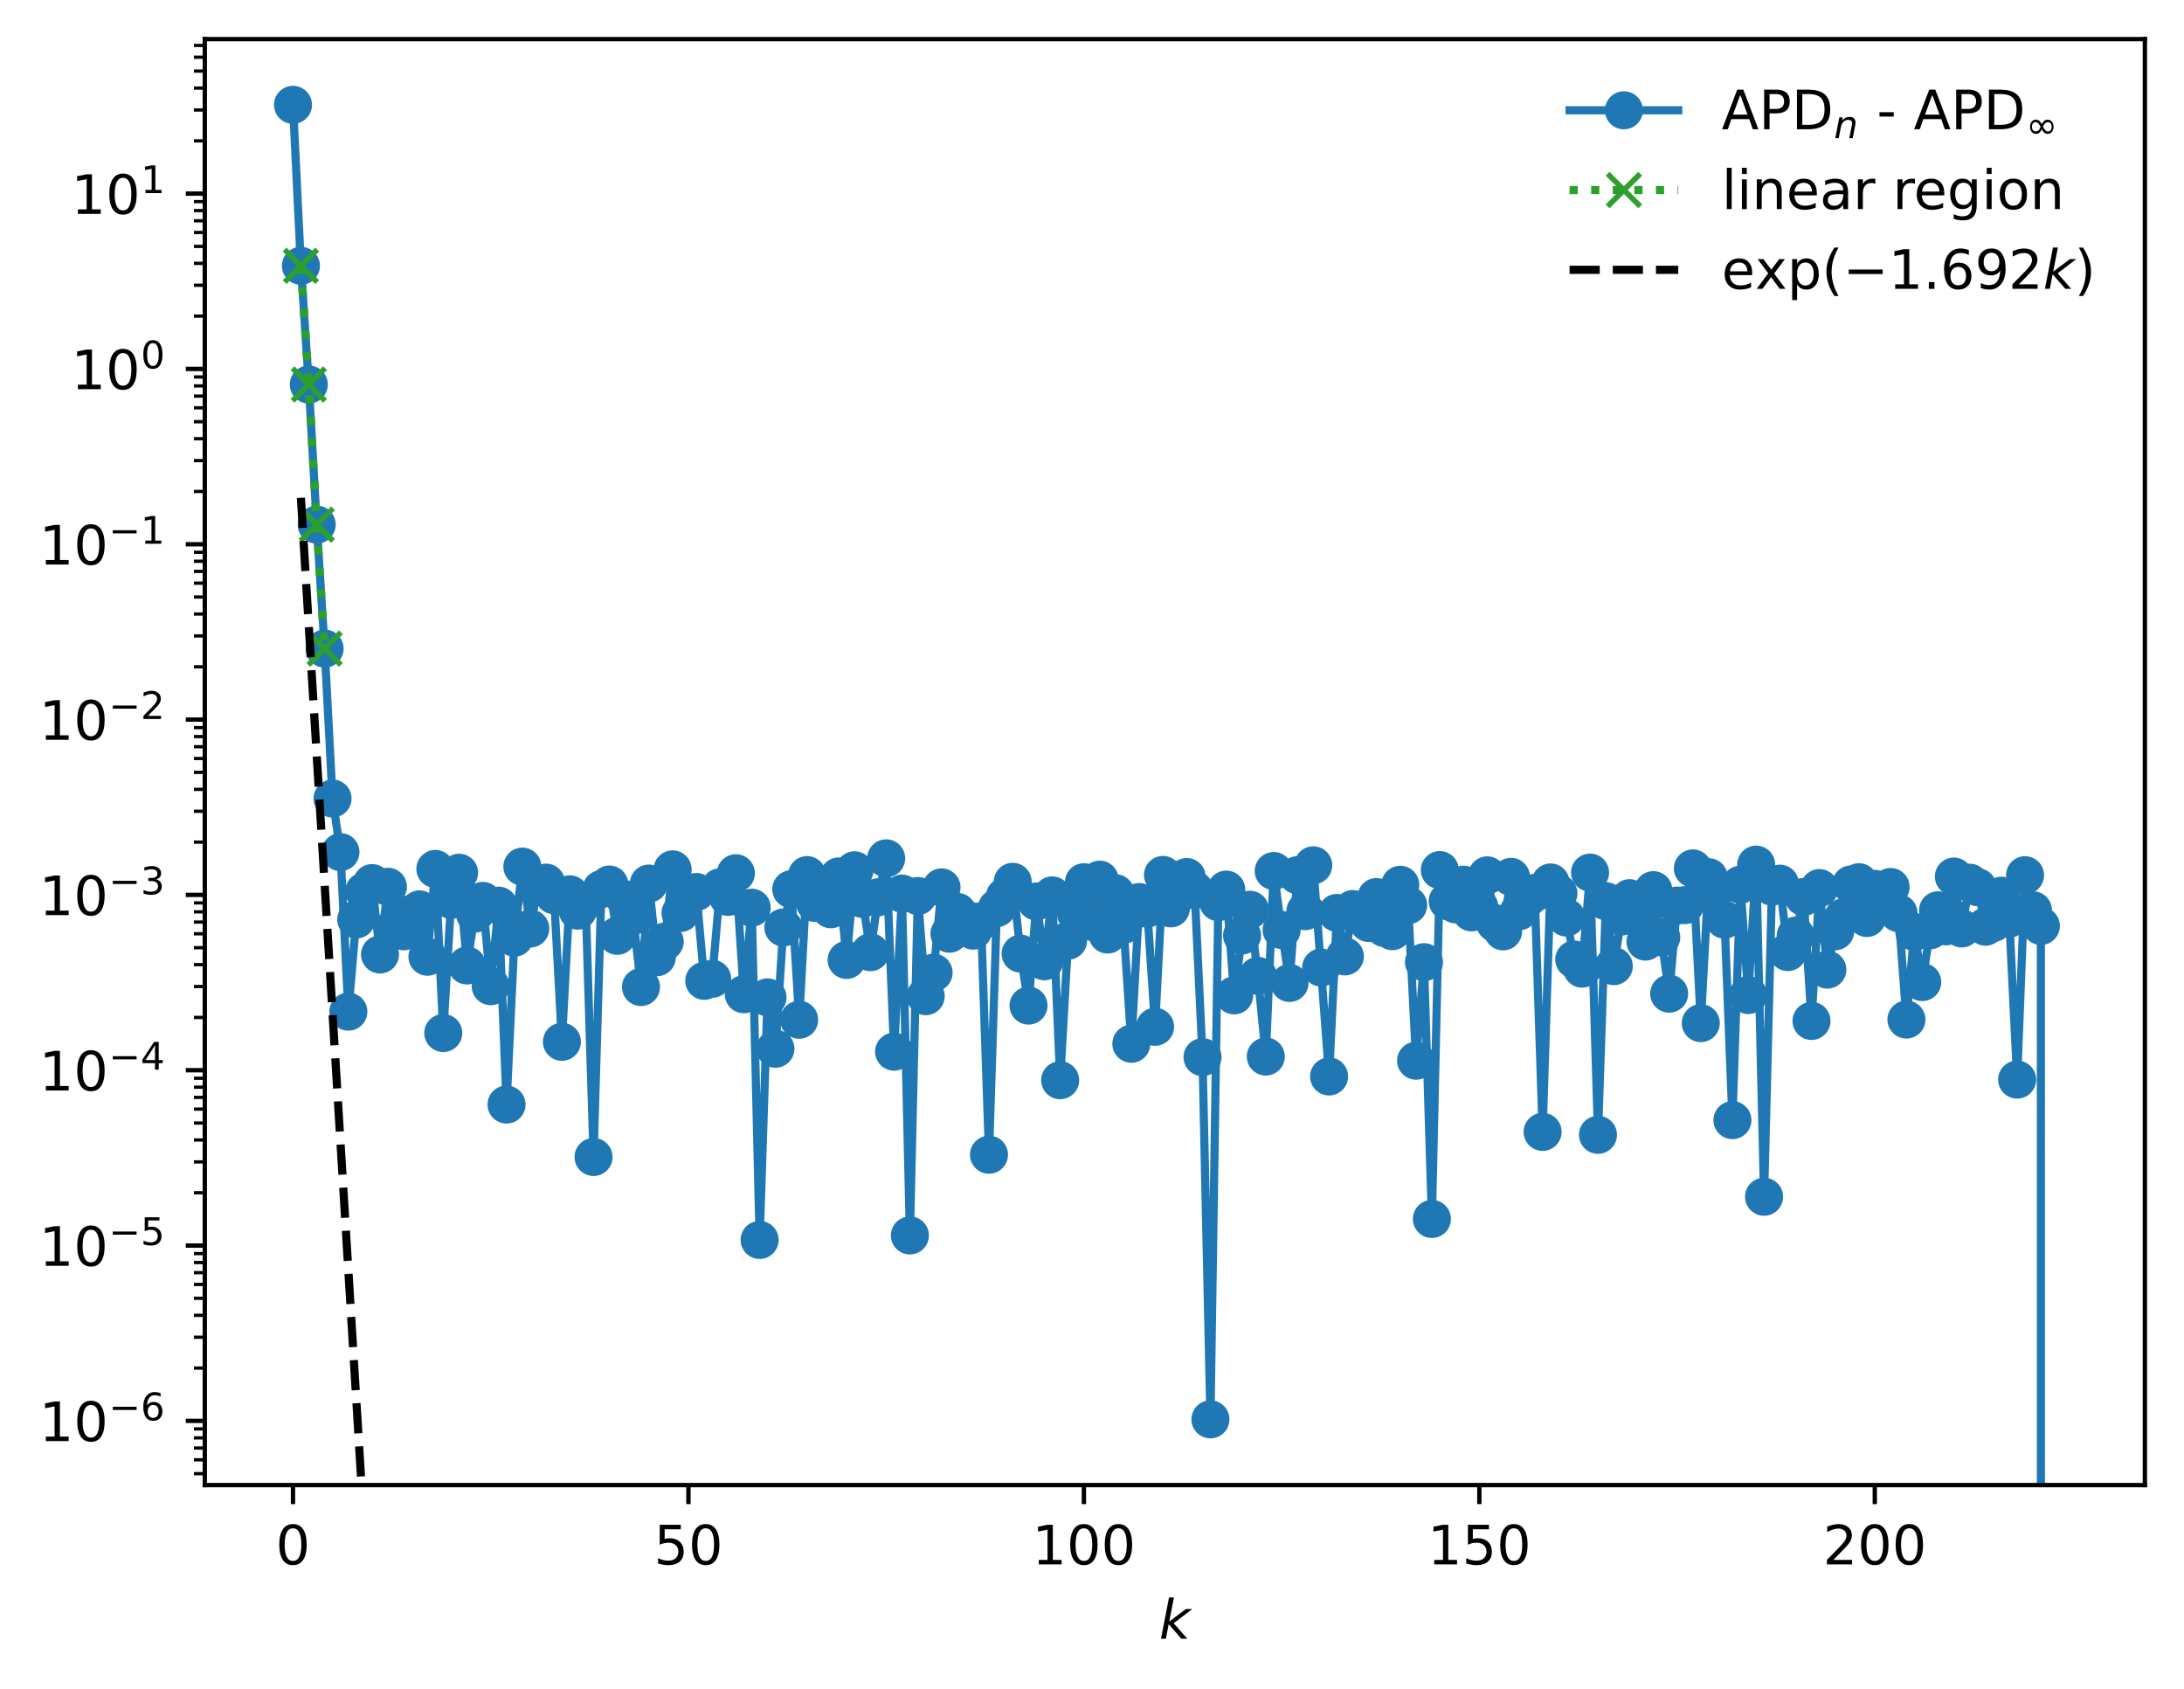 <?xml version="1.0" encoding="utf-8" standalone="no"?>
<!DOCTYPE svg PUBLIC "-//W3C//DTD SVG 1.1//EN"
  "http://www.w3.org/Graphics/SVG/1.1/DTD/svg11.dtd">
<!-- Created with matplotlib (https://matplotlib.org/) -->
<svg height="310.868pt" version="1.1" viewBox="0 0 402.02 310.868" width="402.02pt" xmlns="http://www.w3.org/2000/svg" xmlns:xlink="http://www.w3.org/1999/xlink">
 <defs>
  <style type="text/css">
*{stroke-linecap:butt;stroke-linejoin:round;}
  </style>
 </defs>
 <g id="figure_1">
  <g id="patch_1">
   <path d="M 0 310.868 
L 402.02 310.868 
L 402.02 0 
L 0 0 
z
" style="fill:#ffffff;"/>
  </g>
  <g id="axes_1">
   <g id="patch_2">
    <path d="M 37.7 273.312 
L 394.82 273.312 
L 394.82 7.2 
L 37.7 7.2 
z
" style="fill:#ffffff;"/>
   </g>
   <g id="matplotlib.axis_1">
    <g id="xtick_1">
     <g id="line2d_1">
      <defs>
       <path d="M 0 0 
L 0 3.5 
" id="mf2cfbcceb8" style="stroke:#000000;stroke-width:0.8;"/>
      </defs>
      <g>
       <use style="stroke:#000000;stroke-width:0.8;" x="53.933" xlink:href="#mf2cfbcceb8" y="273.312"/>
      </g>
     </g>
     <g id="text_1">
      <!-- 0 -->
      <defs>
       <path d="M 31.781 66.406 
Q 24.172 66.406 20.328 58.906 
Q 16.5 51.422 16.5 36.375 
Q 16.5 21.391 20.328 13.891 
Q 24.172 6.391 31.781 6.391 
Q 39.453 6.391 43.281 13.891 
Q 47.125 21.391 47.125 36.375 
Q 47.125 51.422 43.281 58.906 
Q 39.453 66.406 31.781 66.406 
z
M 31.781 74.219 
Q 44.047 74.219 50.516 64.516 
Q 56.984 54.828 56.984 36.375 
Q 56.984 17.969 50.516 8.266 
Q 44.047 -1.422 31.781 -1.422 
Q 19.531 -1.422 13.062 8.266 
Q 6.594 17.969 6.594 36.375 
Q 6.594 54.828 13.062 64.516 
Q 19.531 74.219 31.781 74.219 
z
" id="DejaVuSans-48"/>
      </defs>
      <g transform="translate(50.751 287.91)scale(0.1 -0.1)">
       <use xlink:href="#DejaVuSans-48"/>
      </g>
     </g>
    </g>
    <g id="xtick_2">
     <g id="line2d_2">
      <g>
       <use style="stroke:#000000;stroke-width:0.8;" x="126.725" xlink:href="#mf2cfbcceb8" y="273.312"/>
      </g>
     </g>
     <g id="text_2">
      <!-- 50 -->
      <defs>
       <path d="M 10.797 72.906 
L 49.516 72.906 
L 49.516 64.594 
L 19.828 64.594 
L 19.828 46.734 
Q 21.969 47.469 24.109 47.828 
Q 26.266 48.188 28.422 48.188 
Q 40.625 48.188 47.75 41.5 
Q 54.891 34.812 54.891 23.391 
Q 54.891 11.625 47.562 5.094 
Q 40.234 -1.422 26.906 -1.422 
Q 22.312 -1.422 17.547 -0.641 
Q 12.797 0.141 7.719 1.703 
L 7.719 11.625 
Q 12.109 9.234 16.797 8.062 
Q 21.484 6.891 26.703 6.891 
Q 35.156 6.891 40.078 11.328 
Q 45.016 15.766 45.016 23.391 
Q 45.016 31 40.078 35.438 
Q 35.156 39.891 26.703 39.891 
Q 22.75 39.891 18.812 39.016 
Q 14.891 38.141 10.797 36.281 
z
" id="DejaVuSans-53"/>
      </defs>
      <g transform="translate(120.363 287.91)scale(0.1 -0.1)">
       <use xlink:href="#DejaVuSans-53"/>
       <use x="63.623" xlink:href="#DejaVuSans-48"/>
      </g>
     </g>
    </g>
    <g id="xtick_3">
     <g id="line2d_3">
      <g>
       <use style="stroke:#000000;stroke-width:0.8;" x="199.518" xlink:href="#mf2cfbcceb8" y="273.312"/>
      </g>
     </g>
     <g id="text_3">
      <!-- 100 -->
      <defs>
       <path d="M 12.406 8.297 
L 28.516 8.297 
L 28.516 63.922 
L 10.984 60.406 
L 10.984 69.391 
L 28.422 72.906 
L 38.281 72.906 
L 38.281 8.297 
L 54.391 8.297 
L 54.391 0 
L 12.406 0 
z
" id="DejaVuSans-49"/>
      </defs>
      <g transform="translate(189.974 287.91)scale(0.1 -0.1)">
       <use xlink:href="#DejaVuSans-49"/>
       <use x="63.623" xlink:href="#DejaVuSans-48"/>
       <use x="127.246" xlink:href="#DejaVuSans-48"/>
      </g>
     </g>
    </g>
    <g id="xtick_4">
     <g id="line2d_4">
      <g>
       <use style="stroke:#000000;stroke-width:0.8;" x="272.31" xlink:href="#mf2cfbcceb8" y="273.312"/>
      </g>
     </g>
     <g id="text_4">
      <!-- 150 -->
      <g transform="translate(262.766 287.91)scale(0.1 -0.1)">
       <use xlink:href="#DejaVuSans-49"/>
       <use x="63.623" xlink:href="#DejaVuSans-53"/>
       <use x="127.246" xlink:href="#DejaVuSans-48"/>
      </g>
     </g>
    </g>
    <g id="xtick_5">
     <g id="line2d_5">
      <g>
       <use style="stroke:#000000;stroke-width:0.8;" x="345.103" xlink:href="#mf2cfbcceb8" y="273.312"/>
      </g>
     </g>
     <g id="text_5">
      <!-- 200 -->
      <defs>
       <path d="M 19.188 8.297 
L 53.609 8.297 
L 53.609 0 
L 7.328 0 
L 7.328 8.297 
Q 12.938 14.109 22.625 23.891 
Q 32.328 33.688 34.812 36.531 
Q 39.547 41.844 41.422 45.531 
Q 43.312 49.219 43.312 52.781 
Q 43.312 58.594 39.234 62.25 
Q 35.156 65.922 28.609 65.922 
Q 23.969 65.922 18.812 64.312 
Q 13.672 62.703 7.812 59.422 
L 7.812 69.391 
Q 13.766 71.781 18.938 73 
Q 24.125 74.219 28.422 74.219 
Q 39.75 74.219 46.484 68.547 
Q 53.219 62.891 53.219 53.422 
Q 53.219 48.922 51.531 44.891 
Q 49.859 40.875 45.406 35.406 
Q 44.188 33.984 37.641 27.219 
Q 31.109 20.453 19.188 8.297 
z
" id="DejaVuSans-50"/>
      </defs>
      <g transform="translate(335.559 287.91)scale(0.1 -0.1)">
       <use xlink:href="#DejaVuSans-50"/>
       <use x="63.623" xlink:href="#DejaVuSans-48"/>
       <use x="127.246" xlink:href="#DejaVuSans-48"/>
      </g>
     </g>
    </g>
    <g id="text_6">
     <!-- $ k $ -->
     <defs>
      <path d="M 18.312 75.984 
L 27.297 75.984 
L 18.703 31.688 
L 49.516 54.688 
L 61.188 54.688 
L 26.812 28.516 
L 51.906 0 
L 41.016 0 
L 17.672 26.703 
L 12.5 0 
L 3.516 0 
z
" id="DejaVuSans-Oblique-107"/>
     </defs>
     <g transform="translate(213.36 301.589)scale(0.1 -0.1)">
      <use transform="translate(0 0.016)" xlink:href="#DejaVuSans-Oblique-107"/>
     </g>
    </g>
   </g>
   <g id="matplotlib.axis_2">
    <g id="ytick_1">
     <g id="line2d_6">
      <defs>
       <path d="M 0 0 
L -3.5 0 
" id="mbb5a938c4f" style="stroke:#000000;stroke-width:0.8;"/>
      </defs>
      <g>
       <use style="stroke:#000000;stroke-width:0.8;" x="37.7" xlink:href="#mbb5a938c4f" y="261.495"/>
      </g>
     </g>
     <g id="text_7">
      <!-- $\mathdefault{10^{-6}}$ -->
      <defs>
       <path d="M 10.594 35.5 
L 73.188 35.5 
L 73.188 27.203 
L 10.594 27.203 
z
" id="DejaVuSans-8722"/>
       <path d="M 33.016 40.375 
Q 26.375 40.375 22.484 35.828 
Q 18.609 31.297 18.609 23.391 
Q 18.609 15.531 22.484 10.953 
Q 26.375 6.391 33.016 6.391 
Q 39.656 6.391 43.531 10.953 
Q 47.406 15.531 47.406 23.391 
Q 47.406 31.297 43.531 35.828 
Q 39.656 40.375 33.016 40.375 
z
M 52.594 71.297 
L 52.594 62.312 
Q 48.875 64.062 45.094 64.984 
Q 41.312 65.922 37.594 65.922 
Q 27.828 65.922 22.672 59.328 
Q 17.531 52.734 16.797 39.406 
Q 19.672 43.656 24.016 45.922 
Q 28.375 48.188 33.594 48.188 
Q 44.578 48.188 50.953 41.516 
Q 57.328 34.859 57.328 23.391 
Q 57.328 12.156 50.688 5.359 
Q 44.047 -1.422 33.016 -1.422 
Q 20.359 -1.422 13.672 8.266 
Q 6.984 17.969 6.984 36.375 
Q 6.984 53.656 15.188 63.938 
Q 23.391 74.219 37.203 74.219 
Q 40.922 74.219 44.703 73.484 
Q 48.484 72.75 52.594 71.297 
z
" id="DejaVuSans-54"/>
      </defs>
      <g transform="translate(7.2 265.294)scale(0.1 -0.1)">
       <use transform="translate(0 0.766)" xlink:href="#DejaVuSans-49"/>
       <use transform="translate(63.623 0.766)" xlink:href="#DejaVuSans-48"/>
       <use transform="translate(128.203 39.047)scale(0.7)" xlink:href="#DejaVuSans-8722"/>
       <use transform="translate(186.855 39.047)scale(0.7)" xlink:href="#DejaVuSans-54"/>
      </g>
     </g>
    </g>
    <g id="ytick_2">
     <g id="line2d_7">
      <g>
       <use style="stroke:#000000;stroke-width:0.8;" x="37.7" xlink:href="#mbb5a938c4f" y="229.229"/>
      </g>
     </g>
     <g id="text_8">
      <!-- $\mathdefault{10^{-5}}$ -->
      <g transform="translate(7.2 233.028)scale(0.1 -0.1)">
       <use transform="translate(0 0.684)" xlink:href="#DejaVuSans-49"/>
       <use transform="translate(63.623 0.684)" xlink:href="#DejaVuSans-48"/>
       <use transform="translate(128.203 38.966)scale(0.7)" xlink:href="#DejaVuSans-8722"/>
       <use transform="translate(186.855 38.966)scale(0.7)" xlink:href="#DejaVuSans-53"/>
      </g>
     </g>
    </g>
    <g id="ytick_3">
     <g id="line2d_8">
      <g>
       <use style="stroke:#000000;stroke-width:0.8;" x="37.7" xlink:href="#mbb5a938c4f" y="196.963"/>
      </g>
     </g>
     <g id="text_9">
      <!-- $\mathdefault{10^{-4}}$ -->
      <defs>
       <path d="M 37.797 64.312 
L 12.891 25.391 
L 37.797 25.391 
z
M 35.203 72.906 
L 47.609 72.906 
L 47.609 25.391 
L 58.016 25.391 
L 58.016 17.188 
L 47.609 17.188 
L 47.609 0 
L 37.797 0 
L 37.797 17.188 
L 4.891 17.188 
L 4.891 26.703 
z
" id="DejaVuSans-52"/>
      </defs>
      <g transform="translate(7.2 200.762)scale(0.1 -0.1)">
       <use transform="translate(0 0.684)" xlink:href="#DejaVuSans-49"/>
       <use transform="translate(63.623 0.684)" xlink:href="#DejaVuSans-48"/>
       <use transform="translate(128.203 38.966)scale(0.7)" xlink:href="#DejaVuSans-8722"/>
       <use transform="translate(186.855 38.966)scale(0.7)" xlink:href="#DejaVuSans-52"/>
      </g>
     </g>
    </g>
    <g id="ytick_4">
     <g id="line2d_9">
      <g>
       <use style="stroke:#000000;stroke-width:0.8;" x="37.7" xlink:href="#mbb5a938c4f" y="164.697"/>
      </g>
     </g>
     <g id="text_10">
      <!-- $\mathdefault{10^{-3}}$ -->
      <defs>
       <path d="M 40.578 39.312 
Q 47.656 37.797 51.625 33 
Q 55.609 28.219 55.609 21.188 
Q 55.609 10.406 48.188 4.484 
Q 40.766 -1.422 27.094 -1.422 
Q 22.516 -1.422 17.656 -0.516 
Q 12.797 0.391 7.625 2.203 
L 7.625 11.719 
Q 11.719 9.328 16.594 8.109 
Q 21.484 6.891 26.812 6.891 
Q 36.078 6.891 40.938 10.547 
Q 45.797 14.203 45.797 21.188 
Q 45.797 27.641 41.281 31.266 
Q 36.766 34.906 28.719 34.906 
L 20.219 34.906 
L 20.219 43.016 
L 29.109 43.016 
Q 36.375 43.016 40.234 45.922 
Q 44.094 48.828 44.094 54.297 
Q 44.094 59.906 40.109 62.906 
Q 36.141 65.922 28.719 65.922 
Q 24.656 65.922 20.016 65.031 
Q 15.375 64.156 9.812 62.312 
L 9.812 71.094 
Q 15.438 72.656 20.344 73.438 
Q 25.25 74.219 29.594 74.219 
Q 40.828 74.219 47.359 69.109 
Q 53.906 64.016 53.906 55.328 
Q 53.906 49.266 50.438 45.094 
Q 46.969 40.922 40.578 39.312 
z
" id="DejaVuSans-51"/>
      </defs>
      <g transform="translate(7.2 168.496)scale(0.1 -0.1)">
       <use transform="translate(0 0.766)" xlink:href="#DejaVuSans-49"/>
       <use transform="translate(63.623 0.766)" xlink:href="#DejaVuSans-48"/>
       <use transform="translate(128.203 39.047)scale(0.7)" xlink:href="#DejaVuSans-8722"/>
       <use transform="translate(186.855 39.047)scale(0.7)" xlink:href="#DejaVuSans-51"/>
      </g>
     </g>
    </g>
    <g id="ytick_5">
     <g id="line2d_10">
      <g>
       <use style="stroke:#000000;stroke-width:0.8;" x="37.7" xlink:href="#mbb5a938c4f" y="132.431"/>
      </g>
     </g>
     <g id="text_11">
      <!-- $\mathdefault{10^{-2}}$ -->
      <g transform="translate(7.2 136.23)scale(0.1 -0.1)">
       <use transform="translate(0 0.766)" xlink:href="#DejaVuSans-49"/>
       <use transform="translate(63.623 0.766)" xlink:href="#DejaVuSans-48"/>
       <use transform="translate(128.203 39.047)scale(0.7)" xlink:href="#DejaVuSans-8722"/>
       <use transform="translate(186.855 39.047)scale(0.7)" xlink:href="#DejaVuSans-50"/>
      </g>
     </g>
    </g>
    <g id="ytick_6">
     <g id="line2d_11">
      <g>
       <use style="stroke:#000000;stroke-width:0.8;" x="37.7" xlink:href="#mbb5a938c4f" y="100.164"/>
      </g>
     </g>
     <g id="text_12">
      <!-- $\mathdefault{10^{-1}}$ -->
      <g transform="translate(7.2 103.964)scale(0.1 -0.1)">
       <use transform="translate(0 0.684)" xlink:href="#DejaVuSans-49"/>
       <use transform="translate(63.623 0.684)" xlink:href="#DejaVuSans-48"/>
       <use transform="translate(128.203 38.966)scale(0.7)" xlink:href="#DejaVuSans-8722"/>
       <use transform="translate(186.855 38.966)scale(0.7)" xlink:href="#DejaVuSans-49"/>
      </g>
     </g>
    </g>
    <g id="ytick_7">
     <g id="line2d_12">
      <g>
       <use style="stroke:#000000;stroke-width:0.8;" x="37.7" xlink:href="#mbb5a938c4f" y="67.898"/>
      </g>
     </g>
     <g id="text_13">
      <!-- $\mathdefault{10^{0}}$ -->
      <g transform="translate(13.1 71.698)scale(0.1 -0.1)">
       <use transform="translate(0 0.766)" xlink:href="#DejaVuSans-49"/>
       <use transform="translate(63.623 0.766)" xlink:href="#DejaVuSans-48"/>
       <use transform="translate(128.203 39.047)scale(0.7)" xlink:href="#DejaVuSans-48"/>
      </g>
     </g>
    </g>
    <g id="ytick_8">
     <g id="line2d_13">
      <g>
       <use style="stroke:#000000;stroke-width:0.8;" x="37.7" xlink:href="#mbb5a938c4f" y="35.632"/>
      </g>
     </g>
     <g id="text_14">
      <!-- $\mathdefault{10^{1}}$ -->
      <g transform="translate(13.1 39.431)scale(0.1 -0.1)">
       <use transform="translate(0 0.684)" xlink:href="#DejaVuSans-49"/>
       <use transform="translate(63.623 0.684)" xlink:href="#DejaVuSans-48"/>
       <use transform="translate(128.203 38.966)scale(0.7)" xlink:href="#DejaVuSans-49"/>
      </g>
     </g>
    </g>
    <g id="ytick_9">
     <g id="line2d_14">
      <defs>
       <path d="M 0 0 
L -2 0 
" id="mc2017295b2" style="stroke:#000000;stroke-width:0.6;"/>
      </defs>
      <g>
       <use style="stroke:#000000;stroke-width:0.6;" x="37.7" xlink:href="#mc2017295b2" y="271.208"/>
      </g>
     </g>
    </g>
    <g id="ytick_10">
     <g id="line2d_15">
      <g>
       <use style="stroke:#000000;stroke-width:0.6;" x="37.7" xlink:href="#mc2017295b2" y="268.653"/>
      </g>
     </g>
    </g>
    <g id="ytick_11">
     <g id="line2d_16">
      <g>
       <use style="stroke:#000000;stroke-width:0.6;" x="37.7" xlink:href="#mc2017295b2" y="266.493"/>
      </g>
     </g>
    </g>
    <g id="ytick_12">
     <g id="line2d_17">
      <g>
       <use style="stroke:#000000;stroke-width:0.6;" x="37.7" xlink:href="#mc2017295b2" y="264.622"/>
      </g>
     </g>
    </g>
    <g id="ytick_13">
     <g id="line2d_18">
      <g>
       <use style="stroke:#000000;stroke-width:0.6;" x="37.7" xlink:href="#mc2017295b2" y="262.971"/>
      </g>
     </g>
    </g>
    <g id="ytick_14">
     <g id="line2d_19">
      <g>
       <use style="stroke:#000000;stroke-width:0.6;" x="37.7" xlink:href="#mc2017295b2" y="251.782"/>
      </g>
     </g>
    </g>
    <g id="ytick_15">
     <g id="line2d_20">
      <g>
       <use style="stroke:#000000;stroke-width:0.6;" x="37.7" xlink:href="#mc2017295b2" y="246.1"/>
      </g>
     </g>
    </g>
    <g id="ytick_16">
     <g id="line2d_21">
      <g>
       <use style="stroke:#000000;stroke-width:0.6;" x="37.7" xlink:href="#mc2017295b2" y="242.069"/>
      </g>
     </g>
    </g>
    <g id="ytick_17">
     <g id="line2d_22">
      <g>
       <use style="stroke:#000000;stroke-width:0.6;" x="37.7" xlink:href="#mc2017295b2" y="238.942"/>
      </g>
     </g>
    </g>
    <g id="ytick_18">
     <g id="line2d_23">
      <g>
       <use style="stroke:#000000;stroke-width:0.6;" x="37.7" xlink:href="#mc2017295b2" y="236.387"/>
      </g>
     </g>
    </g>
    <g id="ytick_19">
     <g id="line2d_24">
      <g>
       <use style="stroke:#000000;stroke-width:0.6;" x="37.7" xlink:href="#mc2017295b2" y="234.227"/>
      </g>
     </g>
    </g>
    <g id="ytick_20">
     <g id="line2d_25">
      <g>
       <use style="stroke:#000000;stroke-width:0.6;" x="37.7" xlink:href="#mc2017295b2" y="232.356"/>
      </g>
     </g>
    </g>
    <g id="ytick_21">
     <g id="line2d_26">
      <g>
       <use style="stroke:#000000;stroke-width:0.6;" x="37.7" xlink:href="#mc2017295b2" y="230.705"/>
      </g>
     </g>
    </g>
    <g id="ytick_22">
     <g id="line2d_27">
      <g>
       <use style="stroke:#000000;stroke-width:0.6;" x="37.7" xlink:href="#mc2017295b2" y="219.516"/>
      </g>
     </g>
    </g>
    <g id="ytick_23">
     <g id="line2d_28">
      <g>
       <use style="stroke:#000000;stroke-width:0.6;" x="37.7" xlink:href="#mc2017295b2" y="213.834"/>
      </g>
     </g>
    </g>
    <g id="ytick_24">
     <g id="line2d_29">
      <g>
       <use style="stroke:#000000;stroke-width:0.6;" x="37.7" xlink:href="#mc2017295b2" y="209.803"/>
      </g>
     </g>
    </g>
    <g id="ytick_25">
     <g id="line2d_30">
      <g>
       <use style="stroke:#000000;stroke-width:0.6;" x="37.7" xlink:href="#mc2017295b2" y="206.676"/>
      </g>
     </g>
    </g>
    <g id="ytick_26">
     <g id="line2d_31">
      <g>
       <use style="stroke:#000000;stroke-width:0.6;" x="37.7" xlink:href="#mc2017295b2" y="204.121"/>
      </g>
     </g>
    </g>
    <g id="ytick_27">
     <g id="line2d_32">
      <g>
       <use style="stroke:#000000;stroke-width:0.6;" x="37.7" xlink:href="#mc2017295b2" y="201.961"/>
      </g>
     </g>
    </g>
    <g id="ytick_28">
     <g id="line2d_33">
      <g>
       <use style="stroke:#000000;stroke-width:0.6;" x="37.7" xlink:href="#mc2017295b2" y="200.09"/>
      </g>
     </g>
    </g>
    <g id="ytick_29">
     <g id="line2d_34">
      <g>
       <use style="stroke:#000000;stroke-width:0.6;" x="37.7" xlink:href="#mc2017295b2" y="198.439"/>
      </g>
     </g>
    </g>
    <g id="ytick_30">
     <g id="line2d_35">
      <g>
       <use style="stroke:#000000;stroke-width:0.6;" x="37.7" xlink:href="#mc2017295b2" y="187.25"/>
      </g>
     </g>
    </g>
    <g id="ytick_31">
     <g id="line2d_36">
      <g>
       <use style="stroke:#000000;stroke-width:0.6;" x="37.7" xlink:href="#mc2017295b2" y="181.568"/>
      </g>
     </g>
    </g>
    <g id="ytick_32">
     <g id="line2d_37">
      <g>
       <use style="stroke:#000000;stroke-width:0.6;" x="37.7" xlink:href="#mc2017295b2" y="177.537"/>
      </g>
     </g>
    </g>
    <g id="ytick_33">
     <g id="line2d_38">
      <g>
       <use style="stroke:#000000;stroke-width:0.6;" x="37.7" xlink:href="#mc2017295b2" y="174.41"/>
      </g>
     </g>
    </g>
    <g id="ytick_34">
     <g id="line2d_39">
      <g>
       <use style="stroke:#000000;stroke-width:0.6;" x="37.7" xlink:href="#mc2017295b2" y="171.855"/>
      </g>
     </g>
    </g>
    <g id="ytick_35">
     <g id="line2d_40">
      <g>
       <use style="stroke:#000000;stroke-width:0.6;" x="37.7" xlink:href="#mc2017295b2" y="169.695"/>
      </g>
     </g>
    </g>
    <g id="ytick_36">
     <g id="line2d_41">
      <g>
       <use style="stroke:#000000;stroke-width:0.6;" x="37.7" xlink:href="#mc2017295b2" y="167.824"/>
      </g>
     </g>
    </g>
    <g id="ytick_37">
     <g id="line2d_42">
      <g>
       <use style="stroke:#000000;stroke-width:0.6;" x="37.7" xlink:href="#mc2017295b2" y="166.173"/>
      </g>
     </g>
    </g>
    <g id="ytick_38">
     <g id="line2d_43">
      <g>
       <use style="stroke:#000000;stroke-width:0.6;" x="37.7" xlink:href="#mc2017295b2" y="154.984"/>
      </g>
     </g>
    </g>
    <g id="ytick_39">
     <g id="line2d_44">
      <g>
       <use style="stroke:#000000;stroke-width:0.6;" x="37.7" xlink:href="#mc2017295b2" y="149.302"/>
      </g>
     </g>
    </g>
    <g id="ytick_40">
     <g id="line2d_45">
      <g>
       <use style="stroke:#000000;stroke-width:0.6;" x="37.7" xlink:href="#mc2017295b2" y="145.27"/>
      </g>
     </g>
    </g>
    <g id="ytick_41">
     <g id="line2d_46">
      <g>
       <use style="stroke:#000000;stroke-width:0.6;" x="37.7" xlink:href="#mc2017295b2" y="142.144"/>
      </g>
     </g>
    </g>
    <g id="ytick_42">
     <g id="line2d_47">
      <g>
       <use style="stroke:#000000;stroke-width:0.6;" x="37.7" xlink:href="#mc2017295b2" y="139.589"/>
      </g>
     </g>
    </g>
    <g id="ytick_43">
     <g id="line2d_48">
      <g>
       <use style="stroke:#000000;stroke-width:0.6;" x="37.7" xlink:href="#mc2017295b2" y="137.429"/>
      </g>
     </g>
    </g>
    <g id="ytick_44">
     <g id="line2d_49">
      <g>
       <use style="stroke:#000000;stroke-width:0.6;" x="37.7" xlink:href="#mc2017295b2" y="135.557"/>
      </g>
     </g>
    </g>
    <g id="ytick_45">
     <g id="line2d_50">
      <g>
       <use style="stroke:#000000;stroke-width:0.6;" x="37.7" xlink:href="#mc2017295b2" y="133.907"/>
      </g>
     </g>
    </g>
    <g id="ytick_46">
     <g id="line2d_51">
      <g>
       <use style="stroke:#000000;stroke-width:0.6;" x="37.7" xlink:href="#mc2017295b2" y="122.717"/>
      </g>
     </g>
    </g>
    <g id="ytick_47">
     <g id="line2d_52">
      <g>
       <use style="stroke:#000000;stroke-width:0.6;" x="37.7" xlink:href="#mc2017295b2" y="117.036"/>
      </g>
     </g>
    </g>
    <g id="ytick_48">
     <g id="line2d_53">
      <g>
       <use style="stroke:#000000;stroke-width:0.6;" x="37.7" xlink:href="#mc2017295b2" y="113.004"/>
      </g>
     </g>
    </g>
    <g id="ytick_49">
     <g id="line2d_54">
      <g>
       <use style="stroke:#000000;stroke-width:0.6;" x="37.7" xlink:href="#mc2017295b2" y="109.877"/>
      </g>
     </g>
    </g>
    <g id="ytick_50">
     <g id="line2d_55">
      <g>
       <use style="stroke:#000000;stroke-width:0.6;" x="37.7" xlink:href="#mc2017295b2" y="107.323"/>
      </g>
     </g>
    </g>
    <g id="ytick_51">
     <g id="line2d_56">
      <g>
       <use style="stroke:#000000;stroke-width:0.6;" x="37.7" xlink:href="#mc2017295b2" y="105.163"/>
      </g>
     </g>
    </g>
    <g id="ytick_52">
     <g id="line2d_57">
      <g>
       <use style="stroke:#000000;stroke-width:0.6;" x="37.7" xlink:href="#mc2017295b2" y="103.291"/>
      </g>
     </g>
    </g>
    <g id="ytick_53">
     <g id="line2d_58">
      <g>
       <use style="stroke:#000000;stroke-width:0.6;" x="37.7" xlink:href="#mc2017295b2" y="101.641"/>
      </g>
     </g>
    </g>
    <g id="ytick_54">
     <g id="line2d_59">
      <g>
       <use style="stroke:#000000;stroke-width:0.6;" x="37.7" xlink:href="#mc2017295b2" y="90.451"/>
      </g>
     </g>
    </g>
    <g id="ytick_55">
     <g id="line2d_60">
      <g>
       <use style="stroke:#000000;stroke-width:0.6;" x="37.7" xlink:href="#mc2017295b2" y="84.77"/>
      </g>
     </g>
    </g>
    <g id="ytick_56">
     <g id="line2d_61">
      <g>
       <use style="stroke:#000000;stroke-width:0.6;" x="37.7" xlink:href="#mc2017295b2" y="80.738"/>
      </g>
     </g>
    </g>
    <g id="ytick_57">
     <g id="line2d_62">
      <g>
       <use style="stroke:#000000;stroke-width:0.6;" x="37.7" xlink:href="#mc2017295b2" y="77.611"/>
      </g>
     </g>
    </g>
    <g id="ytick_58">
     <g id="line2d_63">
      <g>
       <use style="stroke:#000000;stroke-width:0.6;" x="37.7" xlink:href="#mc2017295b2" y="75.057"/>
      </g>
     </g>
    </g>
    <g id="ytick_59">
     <g id="line2d_64">
      <g>
       <use style="stroke:#000000;stroke-width:0.6;" x="37.7" xlink:href="#mc2017295b2" y="72.896"/>
      </g>
     </g>
    </g>
    <g id="ytick_60">
     <g id="line2d_65">
      <g>
       <use style="stroke:#000000;stroke-width:0.6;" x="37.7" xlink:href="#mc2017295b2" y="71.025"/>
      </g>
     </g>
    </g>
    <g id="ytick_61">
     <g id="line2d_66">
      <g>
       <use style="stroke:#000000;stroke-width:0.6;" x="37.7" xlink:href="#mc2017295b2" y="69.375"/>
      </g>
     </g>
    </g>
    <g id="ytick_62">
     <g id="line2d_67">
      <g>
       <use style="stroke:#000000;stroke-width:0.6;" x="37.7" xlink:href="#mc2017295b2" y="58.185"/>
      </g>
     </g>
    </g>
    <g id="ytick_63">
     <g id="line2d_68">
      <g>
       <use style="stroke:#000000;stroke-width:0.6;" x="37.7" xlink:href="#mc2017295b2" y="52.503"/>
      </g>
     </g>
    </g>
    <g id="ytick_64">
     <g id="line2d_69">
      <g>
       <use style="stroke:#000000;stroke-width:0.6;" x="37.7" xlink:href="#mc2017295b2" y="48.472"/>
      </g>
     </g>
    </g>
    <g id="ytick_65">
     <g id="line2d_70">
      <g>
       <use style="stroke:#000000;stroke-width:0.6;" x="37.7" xlink:href="#mc2017295b2" y="45.345"/>
      </g>
     </g>
    </g>
    <g id="ytick_66">
     <g id="line2d_71">
      <g>
       <use style="stroke:#000000;stroke-width:0.6;" x="37.7" xlink:href="#mc2017295b2" y="42.79"/>
      </g>
     </g>
    </g>
    <g id="ytick_67">
     <g id="line2d_72">
      <g>
       <use style="stroke:#000000;stroke-width:0.6;" x="37.7" xlink:href="#mc2017295b2" y="40.63"/>
      </g>
     </g>
    </g>
    <g id="ytick_68">
     <g id="line2d_73">
      <g>
       <use style="stroke:#000000;stroke-width:0.6;" x="37.7" xlink:href="#mc2017295b2" y="38.759"/>
      </g>
     </g>
    </g>
    <g id="ytick_69">
     <g id="line2d_74">
      <g>
       <use style="stroke:#000000;stroke-width:0.6;" x="37.7" xlink:href="#mc2017295b2" y="37.109"/>
      </g>
     </g>
    </g>
    <g id="ytick_70">
     <g id="line2d_75">
      <g>
       <use style="stroke:#000000;stroke-width:0.6;" x="37.7" xlink:href="#mc2017295b2" y="25.919"/>
      </g>
     </g>
    </g>
    <g id="ytick_71">
     <g id="line2d_76">
      <g>
       <use style="stroke:#000000;stroke-width:0.6;" x="37.7" xlink:href="#mc2017295b2" y="20.237"/>
      </g>
     </g>
    </g>
    <g id="ytick_72">
     <g id="line2d_77">
      <g>
       <use style="stroke:#000000;stroke-width:0.6;" x="37.7" xlink:href="#mc2017295b2" y="16.206"/>
      </g>
     </g>
    </g>
    <g id="ytick_73">
     <g id="line2d_78">
      <g>
       <use style="stroke:#000000;stroke-width:0.6;" x="37.7" xlink:href="#mc2017295b2" y="13.079"/>
      </g>
     </g>
    </g>
    <g id="ytick_74">
     <g id="line2d_79">
      <g>
       <use style="stroke:#000000;stroke-width:0.6;" x="37.7" xlink:href="#mc2017295b2" y="10.524"/>
      </g>
     </g>
    </g>
    <g id="ytick_75">
     <g id="line2d_80">
      <g>
       <use style="stroke:#000000;stroke-width:0.6;" x="37.7" xlink:href="#mc2017295b2" y="8.364"/>
      </g>
     </g>
    </g>
   </g>
   <g id="line2d_81">
    <path clip-path="url(#p197a8e978b)" d="M 53.933 19.296 
L 55.389 48.92 
L 56.844 70.767 
L 58.3 96.554 
L 59.756 119.366 
L 61.212 146.958 
L 62.668 156.819 
L 64.124 186.183 
L 65.58 169.228 
L 67.035 164.052 
L 68.491 162.52 
L 69.947 175.659 
L 71.403 163.202 
L 72.859 170.403 
L 74.315 171.398 
L 75.77 168.172 
L 77.226 167.364 
L 78.682 176.077 
L 80.138 159.919 
L 81.594 190.118 
L 83.05 165.614 
L 84.506 160.617 
L 85.961 177.684 
L 87.417 168.14 
L 88.873 165.803 
L 90.329 181.496 
L 91.785 166.678 
L 93.241 203.281 
L 94.697 172.571 
L 96.152 159.491 
L 97.608 170.885 
L 99.064 162.716 
L 100.52 162.439 
L 101.976 164.749 
L 103.432 191.731 
L 104.887 164.588 
L 106.343 167.593 
L 107.799 165.881 
L 109.255 212.933 
L 110.711 163.641 
L 112.167 162.789 
L 113.623 172.225 
L 115.078 165.483 
L 116.534 168.565 
L 117.99 181.652 
L 119.446 162.609 
L 120.902 176.174 
L 122.358 173.301 
L 123.814 159.998 
L 125.269 168.024 
L 126.725 164.21 
L 128.181 164.165 
L 129.637 180.513 
L 131.093 180.132 
L 132.549 163.297 
L 134.004 165.066 
L 135.46 160.711 
L 136.916 182.977 
L 138.372 167.051 
L 139.828 228.197 
L 141.284 183.554 
L 142.74 193.006 
L 144.195 170.693 
L 145.651 163.653 
L 147.107 187.677 
L 148.563 161.054 
L 150.019 166.18 
L 151.475 162.881 
L 152.931 167.339 
L 154.386 161.299 
L 155.842 176.666 
L 157.298 160.169 
L 158.754 165.432 
L 160.21 175.237 
L 161.666 165.124 
L 163.121 157.971 
L 164.577 193.546 
L 166.033 164.458 
L 167.489 227.37 
L 168.945 164.902 
L 170.401 183.338 
L 171.857 179.008 
L 173.312 163.317 
L 174.768 171.839 
L 176.224 167.821 
L 177.68 169.13 
L 179.136 171.273 
L 180.592 169.551 
L 182.048 212.514 
L 183.503 167.119 
L 184.959 165.016 
L 186.415 162.289 
L 187.871 175.503 
L 189.327 185.065 
L 190.783 165.906 
L 192.238 176.911 
L 193.694 164.792 
L 195.15 198.8 
L 196.606 173.12 
L 198.062 168.156 
L 199.518 162.364 
L 200.974 169.645 
L 202.429 161.89 
L 203.885 171.99 
L 205.341 164.396 
L 206.797 170.211 
L 208.253 192.093 
L 209.709 166.011 
L 211.165 167.223 
L 212.62 188.967 
L 214.076 161.022 
L 215.532 167.173 
L 216.988 164.533 
L 218.444 161.406 
L 219.9 163.807 
L 221.355 194.556 
L 222.811 261.216 
L 224.267 166.031 
L 225.723 163.718 
L 227.179 183.192 
L 228.635 172.162 
L 230.091 167.429 
L 231.546 179.605 
L 233.002 194.443 
L 234.458 160.299 
L 235.914 171.157 
L 237.37 180.9 
L 238.826 161.072 
L 240.282 167.685 
L 241.737 159.251 
L 244.649 198.109 
L 246.105 168.009 
L 247.561 176.014 
L 249.017 167.305 
L 250.472 167.556 
L 251.928 169.861 
L 253.384 165.087 
L 254.84 170.808 
L 256.296 171.374 
L 257.752 162.833 
L 259.208 166.593 
L 260.663 195.209 
L 262.119 177.079 
L 263.575 224.337 
L 265.031 160.128 
L 266.487 165.851 
L 267.943 166.432 
L 269.399 162.818 
L 270.854 167.913 
L 272.31 166.916 
L 273.766 161.099 
L 275.222 169.898 
L 276.678 171.411 
L 278.134 161.373 
L 279.589 167.731 
L 281.045 165.467 
L 282.501 164.324 
L 283.957 208.313 
L 285.413 162.409 
L 286.869 164.425 
L 288.325 168.862 
L 289.78 176.583 
L 291.236 178.269 
L 292.692 160.594 
L 294.148 208.853 
L 295.604 165.857 
L 297.06 177.807 
L 298.516 168.665 
L 299.971 165.297 
L 301.427 167.655 
L 302.883 173.291 
L 304.339 163.824 
L 305.795 172.502 
L 307.251 182.871 
L 308.706 166.659 
L 310.162 166.575 
L 311.618 159.822 
L 313.074 188.293 
L 314.53 161.442 
L 315.986 163.482 
L 317.442 169.255 
L 318.897 206.151 
L 320.353 162.825 
L 321.809 183.126 
L 323.265 159.127 
L 324.721 220.249 
L 326.177 163.178 
L 327.633 162.634 
L 329.088 175.217 
L 330.544 172.192 
L 332 165.079 
L 333.456 187.893 
L 334.912 163.442 
L 336.368 178.447 
L 337.823 171.384 
L 339.279 168.831 
L 340.735 162.777 
L 342.191 162.361 
L 343.647 168.951 
L 345.103 163.589 
L 346.559 166.703 
L 348.014 163.242 
L 349.47 168.056 
L 350.926 187.639 
L 352.382 171.507 
L 353.838 180.736 
L 355.294 171.205 
L 356.75 167.524 
L 358.205 170.486 
L 359.661 161.32 
L 361.117 170.869 
L 362.573 162.45 
L 364.029 163.282 
L 365.485 170.542 
L 366.94 169.855 
L 368.396 164.854 
L 369.852 169.069 
L 371.308 198.688 
L 372.764 161.071 
L 374.22 167.528 
L 375.676 170.411 
L 375.682 311.868 
L 375.682 311.868 
" style="fill:none;stroke:#1f77b4;stroke-linecap:square;stroke-width:1.5;"/>
    <defs>
     <path d="M 0 3 
C 0.796 3 1.559 2.684 2.121 2.121 
C 2.684 1.559 3 0.796 3 0 
C 3 -0.796 2.684 -1.559 2.121 -2.121 
C 1.559 -2.684 0.796 -3 0 -3 
C -0.796 -3 -1.559 -2.684 -2.121 -2.121 
C -2.684 -1.559 -3 -0.796 -3 0 
C -3 0.796 -2.684 1.559 -2.121 2.121 
C -1.559 2.684 -0.796 3 0 3 
z
" id="m8e932f23d4" style="stroke:#1f77b4;"/>
    </defs>
    <g clip-path="url(#p197a8e978b)">
     <use style="fill:#1f77b4;stroke:#1f77b4;" x="53.933" xlink:href="#m8e932f23d4" y="19.296"/>
     <use style="fill:#1f77b4;stroke:#1f77b4;" x="55.389" xlink:href="#m8e932f23d4" y="48.92"/>
     <use style="fill:#1f77b4;stroke:#1f77b4;" x="56.844" xlink:href="#m8e932f23d4" y="70.767"/>
     <use style="fill:#1f77b4;stroke:#1f77b4;" x="58.3" xlink:href="#m8e932f23d4" y="96.554"/>
     <use style="fill:#1f77b4;stroke:#1f77b4;" x="59.756" xlink:href="#m8e932f23d4" y="119.366"/>
     <use style="fill:#1f77b4;stroke:#1f77b4;" x="61.212" xlink:href="#m8e932f23d4" y="146.958"/>
     <use style="fill:#1f77b4;stroke:#1f77b4;" x="62.668" xlink:href="#m8e932f23d4" y="156.819"/>
     <use style="fill:#1f77b4;stroke:#1f77b4;" x="64.124" xlink:href="#m8e932f23d4" y="186.183"/>
     <use style="fill:#1f77b4;stroke:#1f77b4;" x="65.58" xlink:href="#m8e932f23d4" y="169.228"/>
     <use style="fill:#1f77b4;stroke:#1f77b4;" x="67.035" xlink:href="#m8e932f23d4" y="164.052"/>
     <use style="fill:#1f77b4;stroke:#1f77b4;" x="68.491" xlink:href="#m8e932f23d4" y="162.52"/>
     <use style="fill:#1f77b4;stroke:#1f77b4;" x="69.947" xlink:href="#m8e932f23d4" y="175.659"/>
     <use style="fill:#1f77b4;stroke:#1f77b4;" x="71.403" xlink:href="#m8e932f23d4" y="163.202"/>
     <use style="fill:#1f77b4;stroke:#1f77b4;" x="72.859" xlink:href="#m8e932f23d4" y="170.403"/>
     <use style="fill:#1f77b4;stroke:#1f77b4;" x="74.315" xlink:href="#m8e932f23d4" y="171.398"/>
     <use style="fill:#1f77b4;stroke:#1f77b4;" x="75.77" xlink:href="#m8e932f23d4" y="168.172"/>
     <use style="fill:#1f77b4;stroke:#1f77b4;" x="77.226" xlink:href="#m8e932f23d4" y="167.364"/>
     <use style="fill:#1f77b4;stroke:#1f77b4;" x="78.682" xlink:href="#m8e932f23d4" y="176.077"/>
     <use style="fill:#1f77b4;stroke:#1f77b4;" x="80.138" xlink:href="#m8e932f23d4" y="159.919"/>
     <use style="fill:#1f77b4;stroke:#1f77b4;" x="81.594" xlink:href="#m8e932f23d4" y="190.118"/>
     <use style="fill:#1f77b4;stroke:#1f77b4;" x="83.05" xlink:href="#m8e932f23d4" y="165.614"/>
     <use style="fill:#1f77b4;stroke:#1f77b4;" x="84.506" xlink:href="#m8e932f23d4" y="160.617"/>
     <use style="fill:#1f77b4;stroke:#1f77b4;" x="85.961" xlink:href="#m8e932f23d4" y="177.684"/>
     <use style="fill:#1f77b4;stroke:#1f77b4;" x="87.417" xlink:href="#m8e932f23d4" y="168.14"/>
     <use style="fill:#1f77b4;stroke:#1f77b4;" x="88.873" xlink:href="#m8e932f23d4" y="165.803"/>
     <use style="fill:#1f77b4;stroke:#1f77b4;" x="90.329" xlink:href="#m8e932f23d4" y="181.496"/>
     <use style="fill:#1f77b4;stroke:#1f77b4;" x="91.785" xlink:href="#m8e932f23d4" y="166.678"/>
     <use style="fill:#1f77b4;stroke:#1f77b4;" x="93.241" xlink:href="#m8e932f23d4" y="203.281"/>
     <use style="fill:#1f77b4;stroke:#1f77b4;" x="94.697" xlink:href="#m8e932f23d4" y="172.571"/>
     <use style="fill:#1f77b4;stroke:#1f77b4;" x="96.152" xlink:href="#m8e932f23d4" y="159.491"/>
     <use style="fill:#1f77b4;stroke:#1f77b4;" x="97.608" xlink:href="#m8e932f23d4" y="170.885"/>
     <use style="fill:#1f77b4;stroke:#1f77b4;" x="99.064" xlink:href="#m8e932f23d4" y="162.716"/>
     <use style="fill:#1f77b4;stroke:#1f77b4;" x="100.52" xlink:href="#m8e932f23d4" y="162.439"/>
     <use style="fill:#1f77b4;stroke:#1f77b4;" x="101.976" xlink:href="#m8e932f23d4" y="164.749"/>
     <use style="fill:#1f77b4;stroke:#1f77b4;" x="103.432" xlink:href="#m8e932f23d4" y="191.731"/>
     <use style="fill:#1f77b4;stroke:#1f77b4;" x="104.887" xlink:href="#m8e932f23d4" y="164.588"/>
     <use style="fill:#1f77b4;stroke:#1f77b4;" x="106.343" xlink:href="#m8e932f23d4" y="167.593"/>
     <use style="fill:#1f77b4;stroke:#1f77b4;" x="107.799" xlink:href="#m8e932f23d4" y="165.881"/>
     <use style="fill:#1f77b4;stroke:#1f77b4;" x="109.255" xlink:href="#m8e932f23d4" y="212.933"/>
     <use style="fill:#1f77b4;stroke:#1f77b4;" x="110.711" xlink:href="#m8e932f23d4" y="163.641"/>
     <use style="fill:#1f77b4;stroke:#1f77b4;" x="112.167" xlink:href="#m8e932f23d4" y="162.789"/>
     <use style="fill:#1f77b4;stroke:#1f77b4;" x="113.623" xlink:href="#m8e932f23d4" y="172.225"/>
     <use style="fill:#1f77b4;stroke:#1f77b4;" x="115.078" xlink:href="#m8e932f23d4" y="165.483"/>
     <use style="fill:#1f77b4;stroke:#1f77b4;" x="116.534" xlink:href="#m8e932f23d4" y="168.565"/>
     <use style="fill:#1f77b4;stroke:#1f77b4;" x="117.99" xlink:href="#m8e932f23d4" y="181.652"/>
     <use style="fill:#1f77b4;stroke:#1f77b4;" x="119.446" xlink:href="#m8e932f23d4" y="162.609"/>
     <use style="fill:#1f77b4;stroke:#1f77b4;" x="120.902" xlink:href="#m8e932f23d4" y="176.174"/>
     <use style="fill:#1f77b4;stroke:#1f77b4;" x="122.358" xlink:href="#m8e932f23d4" y="173.301"/>
     <use style="fill:#1f77b4;stroke:#1f77b4;" x="123.814" xlink:href="#m8e932f23d4" y="159.998"/>
     <use style="fill:#1f77b4;stroke:#1f77b4;" x="125.269" xlink:href="#m8e932f23d4" y="168.024"/>
     <use style="fill:#1f77b4;stroke:#1f77b4;" x="126.725" xlink:href="#m8e932f23d4" y="164.21"/>
     <use style="fill:#1f77b4;stroke:#1f77b4;" x="128.181" xlink:href="#m8e932f23d4" y="164.165"/>
     <use style="fill:#1f77b4;stroke:#1f77b4;" x="129.637" xlink:href="#m8e932f23d4" y="180.513"/>
     <use style="fill:#1f77b4;stroke:#1f77b4;" x="131.093" xlink:href="#m8e932f23d4" y="180.132"/>
     <use style="fill:#1f77b4;stroke:#1f77b4;" x="132.549" xlink:href="#m8e932f23d4" y="163.297"/>
     <use style="fill:#1f77b4;stroke:#1f77b4;" x="134.004" xlink:href="#m8e932f23d4" y="165.066"/>
     <use style="fill:#1f77b4;stroke:#1f77b4;" x="135.46" xlink:href="#m8e932f23d4" y="160.711"/>
     <use style="fill:#1f77b4;stroke:#1f77b4;" x="136.916" xlink:href="#m8e932f23d4" y="182.977"/>
     <use style="fill:#1f77b4;stroke:#1f77b4;" x="138.372" xlink:href="#m8e932f23d4" y="167.051"/>
     <use style="fill:#1f77b4;stroke:#1f77b4;" x="139.828" xlink:href="#m8e932f23d4" y="228.197"/>
     <use style="fill:#1f77b4;stroke:#1f77b4;" x="141.284" xlink:href="#m8e932f23d4" y="183.554"/>
     <use style="fill:#1f77b4;stroke:#1f77b4;" x="142.74" xlink:href="#m8e932f23d4" y="193.006"/>
     <use style="fill:#1f77b4;stroke:#1f77b4;" x="144.195" xlink:href="#m8e932f23d4" y="170.693"/>
     <use style="fill:#1f77b4;stroke:#1f77b4;" x="145.651" xlink:href="#m8e932f23d4" y="163.653"/>
     <use style="fill:#1f77b4;stroke:#1f77b4;" x="147.107" xlink:href="#m8e932f23d4" y="187.677"/>
     <use style="fill:#1f77b4;stroke:#1f77b4;" x="148.563" xlink:href="#m8e932f23d4" y="161.054"/>
     <use style="fill:#1f77b4;stroke:#1f77b4;" x="150.019" xlink:href="#m8e932f23d4" y="166.18"/>
     <use style="fill:#1f77b4;stroke:#1f77b4;" x="151.475" xlink:href="#m8e932f23d4" y="162.881"/>
     <use style="fill:#1f77b4;stroke:#1f77b4;" x="152.931" xlink:href="#m8e932f23d4" y="167.339"/>
     <use style="fill:#1f77b4;stroke:#1f77b4;" x="154.386" xlink:href="#m8e932f23d4" y="161.299"/>
     <use style="fill:#1f77b4;stroke:#1f77b4;" x="155.842" xlink:href="#m8e932f23d4" y="176.666"/>
     <use style="fill:#1f77b4;stroke:#1f77b4;" x="157.298" xlink:href="#m8e932f23d4" y="160.169"/>
     <use style="fill:#1f77b4;stroke:#1f77b4;" x="158.754" xlink:href="#m8e932f23d4" y="165.432"/>
     <use style="fill:#1f77b4;stroke:#1f77b4;" x="160.21" xlink:href="#m8e932f23d4" y="175.237"/>
     <use style="fill:#1f77b4;stroke:#1f77b4;" x="161.666" xlink:href="#m8e932f23d4" y="165.124"/>
     <use style="fill:#1f77b4;stroke:#1f77b4;" x="163.121" xlink:href="#m8e932f23d4" y="157.971"/>
     <use style="fill:#1f77b4;stroke:#1f77b4;" x="164.577" xlink:href="#m8e932f23d4" y="193.546"/>
     <use style="fill:#1f77b4;stroke:#1f77b4;" x="166.033" xlink:href="#m8e932f23d4" y="164.458"/>
     <use style="fill:#1f77b4;stroke:#1f77b4;" x="167.489" xlink:href="#m8e932f23d4" y="227.37"/>
     <use style="fill:#1f77b4;stroke:#1f77b4;" x="168.945" xlink:href="#m8e932f23d4" y="164.902"/>
     <use style="fill:#1f77b4;stroke:#1f77b4;" x="170.401" xlink:href="#m8e932f23d4" y="183.338"/>
     <use style="fill:#1f77b4;stroke:#1f77b4;" x="171.857" xlink:href="#m8e932f23d4" y="179.008"/>
     <use style="fill:#1f77b4;stroke:#1f77b4;" x="173.312" xlink:href="#m8e932f23d4" y="163.317"/>
     <use style="fill:#1f77b4;stroke:#1f77b4;" x="174.768" xlink:href="#m8e932f23d4" y="171.839"/>
     <use style="fill:#1f77b4;stroke:#1f77b4;" x="176.224" xlink:href="#m8e932f23d4" y="167.821"/>
     <use style="fill:#1f77b4;stroke:#1f77b4;" x="177.68" xlink:href="#m8e932f23d4" y="169.13"/>
     <use style="fill:#1f77b4;stroke:#1f77b4;" x="179.136" xlink:href="#m8e932f23d4" y="171.273"/>
     <use style="fill:#1f77b4;stroke:#1f77b4;" x="180.592" xlink:href="#m8e932f23d4" y="169.551"/>
     <use style="fill:#1f77b4;stroke:#1f77b4;" x="182.048" xlink:href="#m8e932f23d4" y="212.514"/>
     <use style="fill:#1f77b4;stroke:#1f77b4;" x="183.503" xlink:href="#m8e932f23d4" y="167.119"/>
     <use style="fill:#1f77b4;stroke:#1f77b4;" x="184.959" xlink:href="#m8e932f23d4" y="165.016"/>
     <use style="fill:#1f77b4;stroke:#1f77b4;" x="186.415" xlink:href="#m8e932f23d4" y="162.289"/>
     <use style="fill:#1f77b4;stroke:#1f77b4;" x="187.871" xlink:href="#m8e932f23d4" y="175.503"/>
     <use style="fill:#1f77b4;stroke:#1f77b4;" x="189.327" xlink:href="#m8e932f23d4" y="185.065"/>
     <use style="fill:#1f77b4;stroke:#1f77b4;" x="190.783" xlink:href="#m8e932f23d4" y="165.906"/>
     <use style="fill:#1f77b4;stroke:#1f77b4;" x="192.238" xlink:href="#m8e932f23d4" y="176.911"/>
     <use style="fill:#1f77b4;stroke:#1f77b4;" x="193.694" xlink:href="#m8e932f23d4" y="164.792"/>
     <use style="fill:#1f77b4;stroke:#1f77b4;" x="195.15" xlink:href="#m8e932f23d4" y="198.8"/>
     <use style="fill:#1f77b4;stroke:#1f77b4;" x="196.606" xlink:href="#m8e932f23d4" y="173.12"/>
     <use style="fill:#1f77b4;stroke:#1f77b4;" x="198.062" xlink:href="#m8e932f23d4" y="168.156"/>
     <use style="fill:#1f77b4;stroke:#1f77b4;" x="199.518" xlink:href="#m8e932f23d4" y="162.364"/>
     <use style="fill:#1f77b4;stroke:#1f77b4;" x="200.974" xlink:href="#m8e932f23d4" y="169.645"/>
     <use style="fill:#1f77b4;stroke:#1f77b4;" x="202.429" xlink:href="#m8e932f23d4" y="161.89"/>
     <use style="fill:#1f77b4;stroke:#1f77b4;" x="203.885" xlink:href="#m8e932f23d4" y="171.99"/>
     <use style="fill:#1f77b4;stroke:#1f77b4;" x="205.341" xlink:href="#m8e932f23d4" y="164.396"/>
     <use style="fill:#1f77b4;stroke:#1f77b4;" x="206.797" xlink:href="#m8e932f23d4" y="170.211"/>
     <use style="fill:#1f77b4;stroke:#1f77b4;" x="208.253" xlink:href="#m8e932f23d4" y="192.093"/>
     <use style="fill:#1f77b4;stroke:#1f77b4;" x="209.709" xlink:href="#m8e932f23d4" y="166.011"/>
     <use style="fill:#1f77b4;stroke:#1f77b4;" x="211.165" xlink:href="#m8e932f23d4" y="167.223"/>
     <use style="fill:#1f77b4;stroke:#1f77b4;" x="212.62" xlink:href="#m8e932f23d4" y="188.967"/>
     <use style="fill:#1f77b4;stroke:#1f77b4;" x="214.076" xlink:href="#m8e932f23d4" y="161.022"/>
     <use style="fill:#1f77b4;stroke:#1f77b4;" x="215.532" xlink:href="#m8e932f23d4" y="167.173"/>
     <use style="fill:#1f77b4;stroke:#1f77b4;" x="216.988" xlink:href="#m8e932f23d4" y="164.533"/>
     <use style="fill:#1f77b4;stroke:#1f77b4;" x="218.444" xlink:href="#m8e932f23d4" y="161.406"/>
     <use style="fill:#1f77b4;stroke:#1f77b4;" x="219.9" xlink:href="#m8e932f23d4" y="163.807"/>
     <use style="fill:#1f77b4;stroke:#1f77b4;" x="221.355" xlink:href="#m8e932f23d4" y="194.556"/>
     <use style="fill:#1f77b4;stroke:#1f77b4;" x="222.811" xlink:href="#m8e932f23d4" y="261.216"/>
     <use style="fill:#1f77b4;stroke:#1f77b4;" x="224.267" xlink:href="#m8e932f23d4" y="166.031"/>
     <use style="fill:#1f77b4;stroke:#1f77b4;" x="225.723" xlink:href="#m8e932f23d4" y="163.718"/>
     <use style="fill:#1f77b4;stroke:#1f77b4;" x="227.179" xlink:href="#m8e932f23d4" y="183.192"/>
     <use style="fill:#1f77b4;stroke:#1f77b4;" x="228.635" xlink:href="#m8e932f23d4" y="172.162"/>
     <use style="fill:#1f77b4;stroke:#1f77b4;" x="230.091" xlink:href="#m8e932f23d4" y="167.429"/>
     <use style="fill:#1f77b4;stroke:#1f77b4;" x="231.546" xlink:href="#m8e932f23d4" y="179.605"/>
     <use style="fill:#1f77b4;stroke:#1f77b4;" x="233.002" xlink:href="#m8e932f23d4" y="194.443"/>
     <use style="fill:#1f77b4;stroke:#1f77b4;" x="234.458" xlink:href="#m8e932f23d4" y="160.299"/>
     <use style="fill:#1f77b4;stroke:#1f77b4;" x="235.914" xlink:href="#m8e932f23d4" y="171.157"/>
     <use style="fill:#1f77b4;stroke:#1f77b4;" x="237.37" xlink:href="#m8e932f23d4" y="180.9"/>
     <use style="fill:#1f77b4;stroke:#1f77b4;" x="238.826" xlink:href="#m8e932f23d4" y="161.072"/>
     <use style="fill:#1f77b4;stroke:#1f77b4;" x="240.282" xlink:href="#m8e932f23d4" y="167.685"/>
     <use style="fill:#1f77b4;stroke:#1f77b4;" x="241.737" xlink:href="#m8e932f23d4" y="159.251"/>
     <use style="fill:#1f77b4;stroke:#1f77b4;" x="243.193" xlink:href="#m8e932f23d4" y="178.062"/>
     <use style="fill:#1f77b4;stroke:#1f77b4;" x="244.649" xlink:href="#m8e932f23d4" y="198.109"/>
     <use style="fill:#1f77b4;stroke:#1f77b4;" x="246.105" xlink:href="#m8e932f23d4" y="168.009"/>
     <use style="fill:#1f77b4;stroke:#1f77b4;" x="247.561" xlink:href="#m8e932f23d4" y="176.014"/>
     <use style="fill:#1f77b4;stroke:#1f77b4;" x="249.017" xlink:href="#m8e932f23d4" y="167.305"/>
     <use style="fill:#1f77b4;stroke:#1f77b4;" x="250.472" xlink:href="#m8e932f23d4" y="167.556"/>
     <use style="fill:#1f77b4;stroke:#1f77b4;" x="251.928" xlink:href="#m8e932f23d4" y="169.861"/>
     <use style="fill:#1f77b4;stroke:#1f77b4;" x="253.384" xlink:href="#m8e932f23d4" y="165.087"/>
     <use style="fill:#1f77b4;stroke:#1f77b4;" x="254.84" xlink:href="#m8e932f23d4" y="170.808"/>
     <use style="fill:#1f77b4;stroke:#1f77b4;" x="256.296" xlink:href="#m8e932f23d4" y="171.374"/>
     <use style="fill:#1f77b4;stroke:#1f77b4;" x="257.752" xlink:href="#m8e932f23d4" y="162.833"/>
     <use style="fill:#1f77b4;stroke:#1f77b4;" x="259.208" xlink:href="#m8e932f23d4" y="166.593"/>
     <use style="fill:#1f77b4;stroke:#1f77b4;" x="260.663" xlink:href="#m8e932f23d4" y="195.209"/>
     <use style="fill:#1f77b4;stroke:#1f77b4;" x="262.119" xlink:href="#m8e932f23d4" y="177.079"/>
     <use style="fill:#1f77b4;stroke:#1f77b4;" x="263.575" xlink:href="#m8e932f23d4" y="224.337"/>
     <use style="fill:#1f77b4;stroke:#1f77b4;" x="265.031" xlink:href="#m8e932f23d4" y="160.128"/>
     <use style="fill:#1f77b4;stroke:#1f77b4;" x="266.487" xlink:href="#m8e932f23d4" y="165.851"/>
     <use style="fill:#1f77b4;stroke:#1f77b4;" x="267.943" xlink:href="#m8e932f23d4" y="166.432"/>
     <use style="fill:#1f77b4;stroke:#1f77b4;" x="269.399" xlink:href="#m8e932f23d4" y="162.818"/>
     <use style="fill:#1f77b4;stroke:#1f77b4;" x="270.854" xlink:href="#m8e932f23d4" y="167.913"/>
     <use style="fill:#1f77b4;stroke:#1f77b4;" x="272.31" xlink:href="#m8e932f23d4" y="166.916"/>
     <use style="fill:#1f77b4;stroke:#1f77b4;" x="273.766" xlink:href="#m8e932f23d4" y="161.099"/>
     <use style="fill:#1f77b4;stroke:#1f77b4;" x="275.222" xlink:href="#m8e932f23d4" y="169.898"/>
     <use style="fill:#1f77b4;stroke:#1f77b4;" x="276.678" xlink:href="#m8e932f23d4" y="171.411"/>
     <use style="fill:#1f77b4;stroke:#1f77b4;" x="278.134" xlink:href="#m8e932f23d4" y="161.373"/>
     <use style="fill:#1f77b4;stroke:#1f77b4;" x="279.589" xlink:href="#m8e932f23d4" y="167.731"/>
     <use style="fill:#1f77b4;stroke:#1f77b4;" x="281.045" xlink:href="#m8e932f23d4" y="165.467"/>
     <use style="fill:#1f77b4;stroke:#1f77b4;" x="282.501" xlink:href="#m8e932f23d4" y="164.324"/>
     <use style="fill:#1f77b4;stroke:#1f77b4;" x="283.957" xlink:href="#m8e932f23d4" y="208.313"/>
     <use style="fill:#1f77b4;stroke:#1f77b4;" x="285.413" xlink:href="#m8e932f23d4" y="162.409"/>
     <use style="fill:#1f77b4;stroke:#1f77b4;" x="286.869" xlink:href="#m8e932f23d4" y="164.425"/>
     <use style="fill:#1f77b4;stroke:#1f77b4;" x="288.325" xlink:href="#m8e932f23d4" y="168.862"/>
     <use style="fill:#1f77b4;stroke:#1f77b4;" x="289.78" xlink:href="#m8e932f23d4" y="176.583"/>
     <use style="fill:#1f77b4;stroke:#1f77b4;" x="291.236" xlink:href="#m8e932f23d4" y="178.269"/>
     <use style="fill:#1f77b4;stroke:#1f77b4;" x="292.692" xlink:href="#m8e932f23d4" y="160.594"/>
     <use style="fill:#1f77b4;stroke:#1f77b4;" x="294.148" xlink:href="#m8e932f23d4" y="208.853"/>
     <use style="fill:#1f77b4;stroke:#1f77b4;" x="295.604" xlink:href="#m8e932f23d4" y="165.857"/>
     <use style="fill:#1f77b4;stroke:#1f77b4;" x="297.06" xlink:href="#m8e932f23d4" y="177.807"/>
     <use style="fill:#1f77b4;stroke:#1f77b4;" x="298.516" xlink:href="#m8e932f23d4" y="168.665"/>
     <use style="fill:#1f77b4;stroke:#1f77b4;" x="299.971" xlink:href="#m8e932f23d4" y="165.297"/>
     <use style="fill:#1f77b4;stroke:#1f77b4;" x="301.427" xlink:href="#m8e932f23d4" y="167.655"/>
     <use style="fill:#1f77b4;stroke:#1f77b4;" x="302.883" xlink:href="#m8e932f23d4" y="173.291"/>
     <use style="fill:#1f77b4;stroke:#1f77b4;" x="304.339" xlink:href="#m8e932f23d4" y="163.824"/>
     <use style="fill:#1f77b4;stroke:#1f77b4;" x="305.795" xlink:href="#m8e932f23d4" y="172.502"/>
     <use style="fill:#1f77b4;stroke:#1f77b4;" x="307.251" xlink:href="#m8e932f23d4" y="182.871"/>
     <use style="fill:#1f77b4;stroke:#1f77b4;" x="308.706" xlink:href="#m8e932f23d4" y="166.659"/>
     <use style="fill:#1f77b4;stroke:#1f77b4;" x="310.162" xlink:href="#m8e932f23d4" y="166.575"/>
     <use style="fill:#1f77b4;stroke:#1f77b4;" x="311.618" xlink:href="#m8e932f23d4" y="159.822"/>
     <use style="fill:#1f77b4;stroke:#1f77b4;" x="313.074" xlink:href="#m8e932f23d4" y="188.293"/>
     <use style="fill:#1f77b4;stroke:#1f77b4;" x="314.53" xlink:href="#m8e932f23d4" y="161.442"/>
     <use style="fill:#1f77b4;stroke:#1f77b4;" x="315.986" xlink:href="#m8e932f23d4" y="163.482"/>
     <use style="fill:#1f77b4;stroke:#1f77b4;" x="317.442" xlink:href="#m8e932f23d4" y="169.255"/>
     <use style="fill:#1f77b4;stroke:#1f77b4;" x="318.897" xlink:href="#m8e932f23d4" y="206.151"/>
     <use style="fill:#1f77b4;stroke:#1f77b4;" x="320.353" xlink:href="#m8e932f23d4" y="162.825"/>
     <use style="fill:#1f77b4;stroke:#1f77b4;" x="321.809" xlink:href="#m8e932f23d4" y="183.126"/>
     <use style="fill:#1f77b4;stroke:#1f77b4;" x="323.265" xlink:href="#m8e932f23d4" y="159.127"/>
     <use style="fill:#1f77b4;stroke:#1f77b4;" x="324.721" xlink:href="#m8e932f23d4" y="220.249"/>
     <use style="fill:#1f77b4;stroke:#1f77b4;" x="326.177" xlink:href="#m8e932f23d4" y="163.178"/>
     <use style="fill:#1f77b4;stroke:#1f77b4;" x="327.633" xlink:href="#m8e932f23d4" y="162.634"/>
     <use style="fill:#1f77b4;stroke:#1f77b4;" x="329.088" xlink:href="#m8e932f23d4" y="175.217"/>
     <use style="fill:#1f77b4;stroke:#1f77b4;" x="330.544" xlink:href="#m8e932f23d4" y="172.192"/>
     <use style="fill:#1f77b4;stroke:#1f77b4;" x="332" xlink:href="#m8e932f23d4" y="165.079"/>
     <use style="fill:#1f77b4;stroke:#1f77b4;" x="333.456" xlink:href="#m8e932f23d4" y="187.893"/>
     <use style="fill:#1f77b4;stroke:#1f77b4;" x="334.912" xlink:href="#m8e932f23d4" y="163.442"/>
     <use style="fill:#1f77b4;stroke:#1f77b4;" x="336.368" xlink:href="#m8e932f23d4" y="178.447"/>
     <use style="fill:#1f77b4;stroke:#1f77b4;" x="337.823" xlink:href="#m8e932f23d4" y="171.384"/>
     <use style="fill:#1f77b4;stroke:#1f77b4;" x="339.279" xlink:href="#m8e932f23d4" y="168.831"/>
     <use style="fill:#1f77b4;stroke:#1f77b4;" x="340.735" xlink:href="#m8e932f23d4" y="162.777"/>
     <use style="fill:#1f77b4;stroke:#1f77b4;" x="342.191" xlink:href="#m8e932f23d4" y="162.361"/>
     <use style="fill:#1f77b4;stroke:#1f77b4;" x="343.647" xlink:href="#m8e932f23d4" y="168.951"/>
     <use style="fill:#1f77b4;stroke:#1f77b4;" x="345.103" xlink:href="#m8e932f23d4" y="163.589"/>
     <use style="fill:#1f77b4;stroke:#1f77b4;" x="346.559" xlink:href="#m8e932f23d4" y="166.703"/>
     <use style="fill:#1f77b4;stroke:#1f77b4;" x="348.014" xlink:href="#m8e932f23d4" y="163.242"/>
     <use style="fill:#1f77b4;stroke:#1f77b4;" x="349.47" xlink:href="#m8e932f23d4" y="168.056"/>
     <use style="fill:#1f77b4;stroke:#1f77b4;" x="350.926" xlink:href="#m8e932f23d4" y="187.639"/>
     <use style="fill:#1f77b4;stroke:#1f77b4;" x="352.382" xlink:href="#m8e932f23d4" y="171.507"/>
     <use style="fill:#1f77b4;stroke:#1f77b4;" x="353.838" xlink:href="#m8e932f23d4" y="180.736"/>
     <use style="fill:#1f77b4;stroke:#1f77b4;" x="355.294" xlink:href="#m8e932f23d4" y="171.205"/>
     <use style="fill:#1f77b4;stroke:#1f77b4;" x="356.75" xlink:href="#m8e932f23d4" y="167.524"/>
     <use style="fill:#1f77b4;stroke:#1f77b4;" x="358.205" xlink:href="#m8e932f23d4" y="170.486"/>
     <use style="fill:#1f77b4;stroke:#1f77b4;" x="359.661" xlink:href="#m8e932f23d4" y="161.32"/>
     <use style="fill:#1f77b4;stroke:#1f77b4;" x="361.117" xlink:href="#m8e932f23d4" y="170.869"/>
     <use style="fill:#1f77b4;stroke:#1f77b4;" x="362.573" xlink:href="#m8e932f23d4" y="162.45"/>
     <use style="fill:#1f77b4;stroke:#1f77b4;" x="364.029" xlink:href="#m8e932f23d4" y="163.282"/>
     <use style="fill:#1f77b4;stroke:#1f77b4;" x="365.485" xlink:href="#m8e932f23d4" y="170.542"/>
     <use style="fill:#1f77b4;stroke:#1f77b4;" x="366.94" xlink:href="#m8e932f23d4" y="169.855"/>
     <use style="fill:#1f77b4;stroke:#1f77b4;" x="368.396" xlink:href="#m8e932f23d4" y="164.854"/>
     <use style="fill:#1f77b4;stroke:#1f77b4;" x="369.852" xlink:href="#m8e932f23d4" y="169.069"/>
     <use style="fill:#1f77b4;stroke:#1f77b4;" x="371.308" xlink:href="#m8e932f23d4" y="198.688"/>
     <use style="fill:#1f77b4;stroke:#1f77b4;" x="372.764" xlink:href="#m8e932f23d4" y="161.071"/>
     <use style="fill:#1f77b4;stroke:#1f77b4;" x="374.22" xlink:href="#m8e932f23d4" y="167.528"/>
     <use style="fill:#1f77b4;stroke:#1f77b4;" x="375.676" xlink:href="#m8e932f23d4" y="170.411"/>
     <use style="fill:#1f77b4;stroke:#1f77b4;" x="376.681" xlink:href="#m8e932f23d4" y="22383.514"/>
    </g>
   </g>
   <g id="line2d_82">
    <path clip-path="url(#p197a8e978b)" d="M 55.389 48.92 
L 56.844 70.767 
L 58.3 96.554 
L 59.756 119.366 
" style="fill:none;stroke:#2ca02c;stroke-dasharray:1.5,2.475;stroke-dashoffset:0;stroke-width:1.5;"/>
    <defs>
     <path d="M -3 3 
L 3 -3 
M -3 -3 
L 3 3 
" id="md8fdc5a6b7" style="stroke:#2ca02c;"/>
    </defs>
    <g clip-path="url(#p197a8e978b)">
     <use style="fill:#2ca02c;stroke:#2ca02c;" x="55.389" xlink:href="#md8fdc5a6b7" y="48.92"/>
     <use style="fill:#2ca02c;stroke:#2ca02c;" x="56.844" xlink:href="#md8fdc5a6b7" y="70.767"/>
     <use style="fill:#2ca02c;stroke:#2ca02c;" x="58.3" xlink:href="#md8fdc5a6b7" y="96.554"/>
     <use style="fill:#2ca02c;stroke:#2ca02c;" x="59.756" xlink:href="#md8fdc5a6b7" y="119.366"/>
    </g>
   </g>
   <g id="line2d_83">
    <path clip-path="url(#p197a8e978b)" d="M 55.389 91.611 
L 68.911 311.868 
L 68.911 311.868 
" style="fill:none;stroke:#000000;stroke-dasharray:5.55,2.4;stroke-dashoffset:0;stroke-width:1.5;"/>
   </g>
   <g id="patch_3">
    <path d="M 37.7 273.312 
L 37.7 7.2 
" style="fill:none;stroke:#000000;stroke-linecap:square;stroke-linejoin:miter;stroke-width:0.8;"/>
   </g>
   <g id="patch_4">
    <path d="M 394.82 273.312 
L 394.82 7.2 
" style="fill:none;stroke:#000000;stroke-linecap:square;stroke-linejoin:miter;stroke-width:0.8;"/>
   </g>
   <g id="patch_5">
    <path d="M 37.7 273.312 
L 394.82 273.312 
" style="fill:none;stroke:#000000;stroke-linecap:square;stroke-linejoin:miter;stroke-width:0.8;"/>
   </g>
   <g id="patch_6">
    <path d="M 37.7 7.2 
L 394.82 7.2 
" style="fill:none;stroke:#000000;stroke-linecap:square;stroke-linejoin:miter;stroke-width:0.8;"/>
   </g>
   <g id="legend_1">
    <g id="patch_7">
     <path d="M 286.92 59.256 
L 387.82 59.256 
Q 389.82 59.256 389.82 57.256 
L 389.82 14.2 
Q 389.82 12.2 387.82 12.2 
L 286.92 12.2 
Q 284.92 12.2 284.92 14.2 
L 284.92 57.256 
Q 284.92 59.256 286.92 59.256 
z
" style="fill:#ffffff;opacity:0.8;"/>
    </g>
    <g id="line2d_84">
     <path d="M 288.92 20.298 
L 308.92 20.298 
" style="fill:none;stroke:#1f77b4;stroke-linecap:square;stroke-width:1.5;"/>
    </g>
    <g id="line2d_85">
     <g>
      <use style="fill:#1f77b4;stroke:#1f77b4;" x="298.92" xlink:href="#m8e932f23d4" y="20.298"/>
     </g>
    </g>
    <g id="text_15">
     <!-- APD$_n$ - APD$_\infty$ -->
     <defs>
      <path d="M 34.188 63.188 
L 20.797 26.906 
L 47.609 26.906 
z
M 28.609 72.906 
L 39.797 72.906 
L 67.578 0 
L 57.328 0 
L 50.688 18.703 
L 17.828 18.703 
L 11.188 0 
L 0.781 0 
z
" id="DejaVuSans-65"/>
      <path d="M 19.672 64.797 
L 19.672 37.406 
L 32.078 37.406 
Q 38.969 37.406 42.719 40.969 
Q 46.484 44.531 46.484 51.125 
Q 46.484 57.672 42.719 61.234 
Q 38.969 64.797 32.078 64.797 
z
M 9.812 72.906 
L 32.078 72.906 
Q 44.344 72.906 50.609 67.359 
Q 56.891 61.812 56.891 51.125 
Q 56.891 40.328 50.609 34.812 
Q 44.344 29.297 32.078 29.297 
L 19.672 29.297 
L 19.672 0 
L 9.812 0 
z
" id="DejaVuSans-80"/>
      <path d="M 19.672 64.797 
L 19.672 8.109 
L 31.594 8.109 
Q 46.688 8.109 53.688 14.938 
Q 60.688 21.781 60.688 36.531 
Q 60.688 51.172 53.688 57.984 
Q 46.688 64.797 31.594 64.797 
z
M 9.812 72.906 
L 30.078 72.906 
Q 51.266 72.906 61.172 64.094 
Q 71.094 55.281 71.094 36.531 
Q 71.094 17.672 61.125 8.828 
Q 51.172 0 30.078 0 
L 9.812 0 
z
" id="DejaVuSans-68"/>
      <path d="M 55.719 33.016 
L 49.312 0 
L 40.281 0 
L 46.688 32.672 
Q 47.125 34.969 47.359 36.719 
Q 47.609 38.484 47.609 39.5 
Q 47.609 43.609 45.016 45.891 
Q 42.438 48.188 37.797 48.188 
Q 30.562 48.188 25.344 43.375 
Q 20.125 38.578 18.5 30.328 
L 12.5 0 
L 3.516 0 
L 14.109 54.688 
L 23.094 54.688 
L 21.297 46.094 
Q 25.047 50.828 30.312 53.406 
Q 35.594 56 41.406 56 
Q 48.641 56 52.609 52.094 
Q 56.594 48.188 56.594 41.109 
Q 56.594 39.359 56.375 37.359 
Q 56.156 35.359 55.719 33.016 
z
" id="DejaVuSans-Oblique-110"/>
      <path id="DejaVuSans-32"/>
      <path d="M 4.891 31.391 
L 31.203 31.391 
L 31.203 23.391 
L 4.891 23.391 
z
" id="DejaVuSans-45"/>
      <path d="M 45.562 17.047 
Q 44.047 18.797 41.656 22.906 
Q 38.375 17.047 35.5 14.453 
Q 31.891 11.328 26.266 11.328 
Q 19.672 11.328 15.328 16.266 
Q 10.75 21.438 10.75 29.984 
Q 10.75 38.188 15.328 43.75 
Q 19.438 48.688 26.375 48.688 
Q 29.938 48.688 32.562 47.219 
Q 35.641 45.609 37.75 42.828 
Q 39.703 40.328 41.656 36.969 
Q 44.922 42.828 47.797 45.406 
Q 51.422 48.531 57.031 48.531 
Q 63.625 48.531 67.969 43.609 
Q 72.562 38.422 72.562 29.891 
Q 72.562 21.688 67.969 16.109 
Q 63.875 11.188 56.938 11.188 
Q 53.375 11.188 50.734 12.641 
Q 48.094 13.969 45.562 17.047 
z
M 25.734 17.719 
Q 33.797 17.719 38.625 29.438 
Q 32.422 42.234 25.734 42.234 
Q 20.844 42.234 18.359 38.719 
Q 15.672 34.969 15.672 29.984 
Q 15.672 24.516 18.359 21.141 
Q 21.094 17.719 25.734 17.719 
z
M 57.562 42.141 
Q 50.297 42.141 44.672 30.422 
Q 50.828 17.625 57.562 17.625 
Q 62.453 17.625 64.938 21.141 
Q 67.625 24.906 67.625 29.891 
Q 67.625 35.359 64.938 38.719 
Q 62.203 42.141 57.562 42.141 
z
" id="DejaVuSans-8734"/>
     </defs>
     <g transform="translate(316.92 23.798)scale(0.1 -0.1)">
      <use transform="translate(0 0.094)" xlink:href="#DejaVuSans-65"/>
      <use transform="translate(68.408 0.094)" xlink:href="#DejaVuSans-80"/>
      <use transform="translate(128.711 0.094)" xlink:href="#DejaVuSans-68"/>
      <use transform="translate(206.67 -16.312)scale(0.7)" xlink:href="#DejaVuSans-Oblique-110"/>
      <use transform="translate(253.77 0.094)" xlink:href="#DejaVuSans-32"/>
      <use transform="translate(285.557 0.094)" xlink:href="#DejaVuSans-45"/>
      <use transform="translate(321.641 0.094)" xlink:href="#DejaVuSans-32"/>
      <use transform="translate(353.428 0.094)" xlink:href="#DejaVuSans-65"/>
      <use transform="translate(421.836 0.094)" xlink:href="#DejaVuSans-80"/>
      <use transform="translate(482.139 0.094)" xlink:href="#DejaVuSans-68"/>
      <use transform="translate(560.098 -16.312)scale(0.7)" xlink:href="#DejaVuSans-8734"/>
     </g>
    </g>
    <g id="line2d_86">
     <path d="M 288.92 34.977 
L 308.92 34.977 
" style="fill:none;stroke:#2ca02c;stroke-dasharray:1.5,2.475;stroke-dashoffset:0;stroke-width:1.5;"/>
    </g>
    <g id="line2d_87">
     <g>
      <use style="fill:#2ca02c;stroke:#2ca02c;" x="298.92" xlink:href="#md8fdc5a6b7" y="34.977"/>
     </g>
    </g>
    <g id="text_16">
     <!-- linear region -->
     <defs>
      <path d="M 9.422 75.984 
L 18.406 75.984 
L 18.406 0 
L 9.422 0 
z
" id="DejaVuSans-108"/>
      <path d="M 9.422 54.688 
L 18.406 54.688 
L 18.406 0 
L 9.422 0 
z
M 9.422 75.984 
L 18.406 75.984 
L 18.406 64.594 
L 9.422 64.594 
z
" id="DejaVuSans-105"/>
      <path d="M 54.891 33.016 
L 54.891 0 
L 45.906 0 
L 45.906 32.719 
Q 45.906 40.484 42.875 44.328 
Q 39.844 48.188 33.797 48.188 
Q 26.516 48.188 22.312 43.547 
Q 18.109 38.922 18.109 30.906 
L 18.109 0 
L 9.078 0 
L 9.078 54.688 
L 18.109 54.688 
L 18.109 46.188 
Q 21.344 51.125 25.703 53.562 
Q 30.078 56 35.797 56 
Q 45.219 56 50.047 50.172 
Q 54.891 44.344 54.891 33.016 
z
" id="DejaVuSans-110"/>
      <path d="M 56.203 29.594 
L 56.203 25.203 
L 14.891 25.203 
Q 15.484 15.922 20.484 11.062 
Q 25.484 6.203 34.422 6.203 
Q 39.594 6.203 44.453 7.469 
Q 49.312 8.734 54.109 11.281 
L 54.109 2.781 
Q 49.266 0.734 44.188 -0.344 
Q 39.109 -1.422 33.891 -1.422 
Q 20.797 -1.422 13.156 6.188 
Q 5.516 13.812 5.516 26.812 
Q 5.516 40.234 12.766 48.109 
Q 20.016 56 32.328 56 
Q 43.359 56 49.781 48.891 
Q 56.203 41.797 56.203 29.594 
z
M 47.219 32.234 
Q 47.125 39.594 43.094 43.984 
Q 39.062 48.391 32.422 48.391 
Q 24.906 48.391 20.391 44.141 
Q 15.875 39.891 15.188 32.172 
z
" id="DejaVuSans-101"/>
      <path d="M 34.281 27.484 
Q 23.391 27.484 19.188 25 
Q 14.984 22.516 14.984 16.5 
Q 14.984 11.719 18.141 8.906 
Q 21.297 6.109 26.703 6.109 
Q 34.188 6.109 38.703 11.406 
Q 43.219 16.703 43.219 25.484 
L 43.219 27.484 
z
M 52.203 31.203 
L 52.203 0 
L 43.219 0 
L 43.219 8.297 
Q 40.141 3.328 35.547 0.953 
Q 30.953 -1.422 24.312 -1.422 
Q 15.922 -1.422 10.953 3.297 
Q 6 8.016 6 15.922 
Q 6 25.141 12.172 29.828 
Q 18.359 34.516 30.609 34.516 
L 43.219 34.516 
L 43.219 35.406 
Q 43.219 41.609 39.141 45 
Q 35.062 48.391 27.688 48.391 
Q 23 48.391 18.547 47.266 
Q 14.109 46.141 10.016 43.891 
L 10.016 52.203 
Q 14.938 54.109 19.578 55.047 
Q 24.219 56 28.609 56 
Q 40.484 56 46.344 49.844 
Q 52.203 43.703 52.203 31.203 
z
" id="DejaVuSans-97"/>
      <path d="M 41.109 46.297 
Q 39.594 47.172 37.812 47.578 
Q 36.031 48 33.891 48 
Q 26.266 48 22.188 43.047 
Q 18.109 38.094 18.109 28.812 
L 18.109 0 
L 9.078 0 
L 9.078 54.688 
L 18.109 54.688 
L 18.109 46.188 
Q 20.953 51.172 25.484 53.578 
Q 30.031 56 36.531 56 
Q 37.453 56 38.578 55.875 
Q 39.703 55.766 41.062 55.516 
z
" id="DejaVuSans-114"/>
      <path d="M 45.406 27.984 
Q 45.406 37.75 41.375 43.109 
Q 37.359 48.484 30.078 48.484 
Q 22.859 48.484 18.828 43.109 
Q 14.797 37.75 14.797 27.984 
Q 14.797 18.266 18.828 12.891 
Q 22.859 7.516 30.078 7.516 
Q 37.359 7.516 41.375 12.891 
Q 45.406 18.266 45.406 27.984 
z
M 54.391 6.781 
Q 54.391 -7.172 48.188 -13.984 
Q 42 -20.797 29.203 -20.797 
Q 24.469 -20.797 20.266 -20.094 
Q 16.062 -19.391 12.109 -17.922 
L 12.109 -9.188 
Q 16.062 -11.328 19.922 -12.344 
Q 23.781 -13.375 27.781 -13.375 
Q 36.625 -13.375 41.016 -8.766 
Q 45.406 -4.156 45.406 5.172 
L 45.406 9.625 
Q 42.625 4.781 38.281 2.391 
Q 33.938 0 27.875 0 
Q 17.828 0 11.672 7.656 
Q 5.516 15.328 5.516 27.984 
Q 5.516 40.672 11.672 48.328 
Q 17.828 56 27.875 56 
Q 33.938 56 38.281 53.609 
Q 42.625 51.219 45.406 46.391 
L 45.406 54.688 
L 54.391 54.688 
z
" id="DejaVuSans-103"/>
      <path d="M 30.609 48.391 
Q 23.391 48.391 19.188 42.75 
Q 14.984 37.109 14.984 27.297 
Q 14.984 17.484 19.156 11.844 
Q 23.344 6.203 30.609 6.203 
Q 37.797 6.203 41.984 11.859 
Q 46.188 17.531 46.188 27.297 
Q 46.188 37.016 41.984 42.703 
Q 37.797 48.391 30.609 48.391 
z
M 30.609 56 
Q 42.328 56 49.016 48.375 
Q 55.719 40.766 55.719 27.297 
Q 55.719 13.875 49.016 6.219 
Q 42.328 -1.422 30.609 -1.422 
Q 18.844 -1.422 12.172 6.219 
Q 5.516 13.875 5.516 27.297 
Q 5.516 40.766 12.172 48.375 
Q 18.844 56 30.609 56 
z
" id="DejaVuSans-111"/>
     </defs>
     <g transform="translate(316.92 38.477)scale(0.1 -0.1)">
      <use xlink:href="#DejaVuSans-108"/>
      <use x="27.783" xlink:href="#DejaVuSans-105"/>
      <use x="55.566" xlink:href="#DejaVuSans-110"/>
      <use x="118.945" xlink:href="#DejaVuSans-101"/>
      <use x="180.469" xlink:href="#DejaVuSans-97"/>
      <use x="241.748" xlink:href="#DejaVuSans-114"/>
      <use x="282.861" xlink:href="#DejaVuSans-32"/>
      <use x="314.648" xlink:href="#DejaVuSans-114"/>
      <use x="353.512" xlink:href="#DejaVuSans-101"/>
      <use x="415.035" xlink:href="#DejaVuSans-103"/>
      <use x="478.512" xlink:href="#DejaVuSans-105"/>
      <use x="506.295" xlink:href="#DejaVuSans-111"/>
      <use x="567.477" xlink:href="#DejaVuSans-110"/>
     </g>
    </g>
    <g id="line2d_88">
     <path d="M 288.92 49.656 
L 308.92 49.656 
" style="fill:none;stroke:#000000;stroke-dasharray:5.55,2.4;stroke-dashoffset:0;stroke-width:1.5;"/>
    </g>
    <g id="line2d_89"/>
    <g id="text_17">
     <!-- $ \exp(-1.692 k)$ -->
     <defs>
      <path d="M 54.891 54.688 
L 35.109 28.078 
L 55.906 0 
L 45.312 0 
L 29.391 21.484 
L 13.484 0 
L 2.875 0 
L 24.125 28.609 
L 4.688 54.688 
L 15.281 54.688 
L 29.781 35.203 
L 44.281 54.688 
z
" id="DejaVuSans-120"/>
      <path d="M 18.109 8.203 
L 18.109 -20.797 
L 9.078 -20.797 
L 9.078 54.688 
L 18.109 54.688 
L 18.109 46.391 
Q 20.953 51.266 25.266 53.625 
Q 29.594 56 35.594 56 
Q 45.562 56 51.781 48.094 
Q 58.016 40.188 58.016 27.297 
Q 58.016 14.406 51.781 6.484 
Q 45.562 -1.422 35.594 -1.422 
Q 29.594 -1.422 25.266 0.953 
Q 20.953 3.328 18.109 8.203 
z
M 48.688 27.297 
Q 48.688 37.203 44.609 42.844 
Q 40.531 48.484 33.406 48.484 
Q 26.266 48.484 22.188 42.844 
Q 18.109 37.203 18.109 27.297 
Q 18.109 17.391 22.188 11.75 
Q 26.266 6.109 33.406 6.109 
Q 40.531 6.109 44.609 11.75 
Q 48.688 17.391 48.688 27.297 
z
" id="DejaVuSans-112"/>
      <path d="M 31 75.875 
Q 24.469 64.656 21.281 53.656 
Q 18.109 42.672 18.109 31.391 
Q 18.109 20.125 21.312 9.062 
Q 24.516 -2 31 -13.188 
L 23.188 -13.188 
Q 15.875 -1.703 12.234 9.375 
Q 8.594 20.453 8.594 31.391 
Q 8.594 42.281 12.203 53.312 
Q 15.828 64.359 23.188 75.875 
z
" id="DejaVuSans-40"/>
      <path d="M 10.688 12.406 
L 21 12.406 
L 21 0 
L 10.688 0 
z
" id="DejaVuSans-46"/>
      <path d="M 10.984 1.516 
L 10.984 10.5 
Q 14.703 8.734 18.5 7.812 
Q 22.312 6.891 25.984 6.891 
Q 35.75 6.891 40.891 13.453 
Q 46.047 20.016 46.781 33.406 
Q 43.953 29.203 39.594 26.953 
Q 35.25 24.703 29.984 24.703 
Q 19.047 24.703 12.672 31.312 
Q 6.297 37.938 6.297 49.422 
Q 6.297 60.641 12.938 67.422 
Q 19.578 74.219 30.609 74.219 
Q 43.266 74.219 49.922 64.516 
Q 56.594 54.828 56.594 36.375 
Q 56.594 19.141 48.406 8.859 
Q 40.234 -1.422 26.422 -1.422 
Q 22.703 -1.422 18.891 -0.688 
Q 15.094 0.047 10.984 1.516 
z
M 30.609 32.422 
Q 37.25 32.422 41.125 36.953 
Q 45.016 41.5 45.016 49.422 
Q 45.016 57.281 41.125 61.844 
Q 37.25 66.406 30.609 66.406 
Q 23.969 66.406 20.094 61.844 
Q 16.219 57.281 16.219 49.422 
Q 16.219 41.5 20.094 36.953 
Q 23.969 32.422 30.609 32.422 
z
" id="DejaVuSans-57"/>
      <path d="M 8.016 75.875 
L 15.828 75.875 
Q 23.141 64.359 26.781 53.312 
Q 30.422 42.281 30.422 31.391 
Q 30.422 20.453 26.781 9.375 
Q 23.141 -1.703 15.828 -13.188 
L 8.016 -13.188 
Q 14.5 -2 17.703 9.062 
Q 20.906 20.125 20.906 31.391 
Q 20.906 42.672 17.703 53.656 
Q 14.5 64.656 8.016 75.875 
z
" id="DejaVuSans-41"/>
     </defs>
     <g transform="translate(316.92 53.156)scale(0.1 -0.1)">
      <use transform="translate(0 0.016)" xlink:href="#DejaVuSans-101"/>
      <use transform="translate(61.523 0.016)" xlink:href="#DejaVuSans-120"/>
      <use transform="translate(120.703 0.016)" xlink:href="#DejaVuSans-112"/>
      <use transform="translate(184.18 0.016)" xlink:href="#DejaVuSans-40"/>
      <use transform="translate(223.193 0.016)" xlink:href="#DejaVuSans-8722"/>
      <use transform="translate(306.982 0.016)" xlink:href="#DejaVuSans-49"/>
      <use transform="translate(370.605 0.016)" xlink:href="#DejaVuSans-46"/>
      <use transform="translate(402.393 0.016)" xlink:href="#DejaVuSans-54"/>
      <use transform="translate(466.016 0.016)" xlink:href="#DejaVuSans-57"/>
      <use transform="translate(527.889 0.016)" xlink:href="#DejaVuSans-50"/>
      <use transform="translate(591.512 0.016)" xlink:href="#DejaVuSans-Oblique-107"/>
      <use transform="translate(649.422 0.016)" xlink:href="#DejaVuSans-41"/>
     </g>
    </g>
   </g>
  </g>
 </g>
 <defs>
  <clipPath id="p197a8e978b">
   <rect height="266.112" width="357.12" x="37.7" y="7.2"/>
  </clipPath>
 </defs>
</svg>
